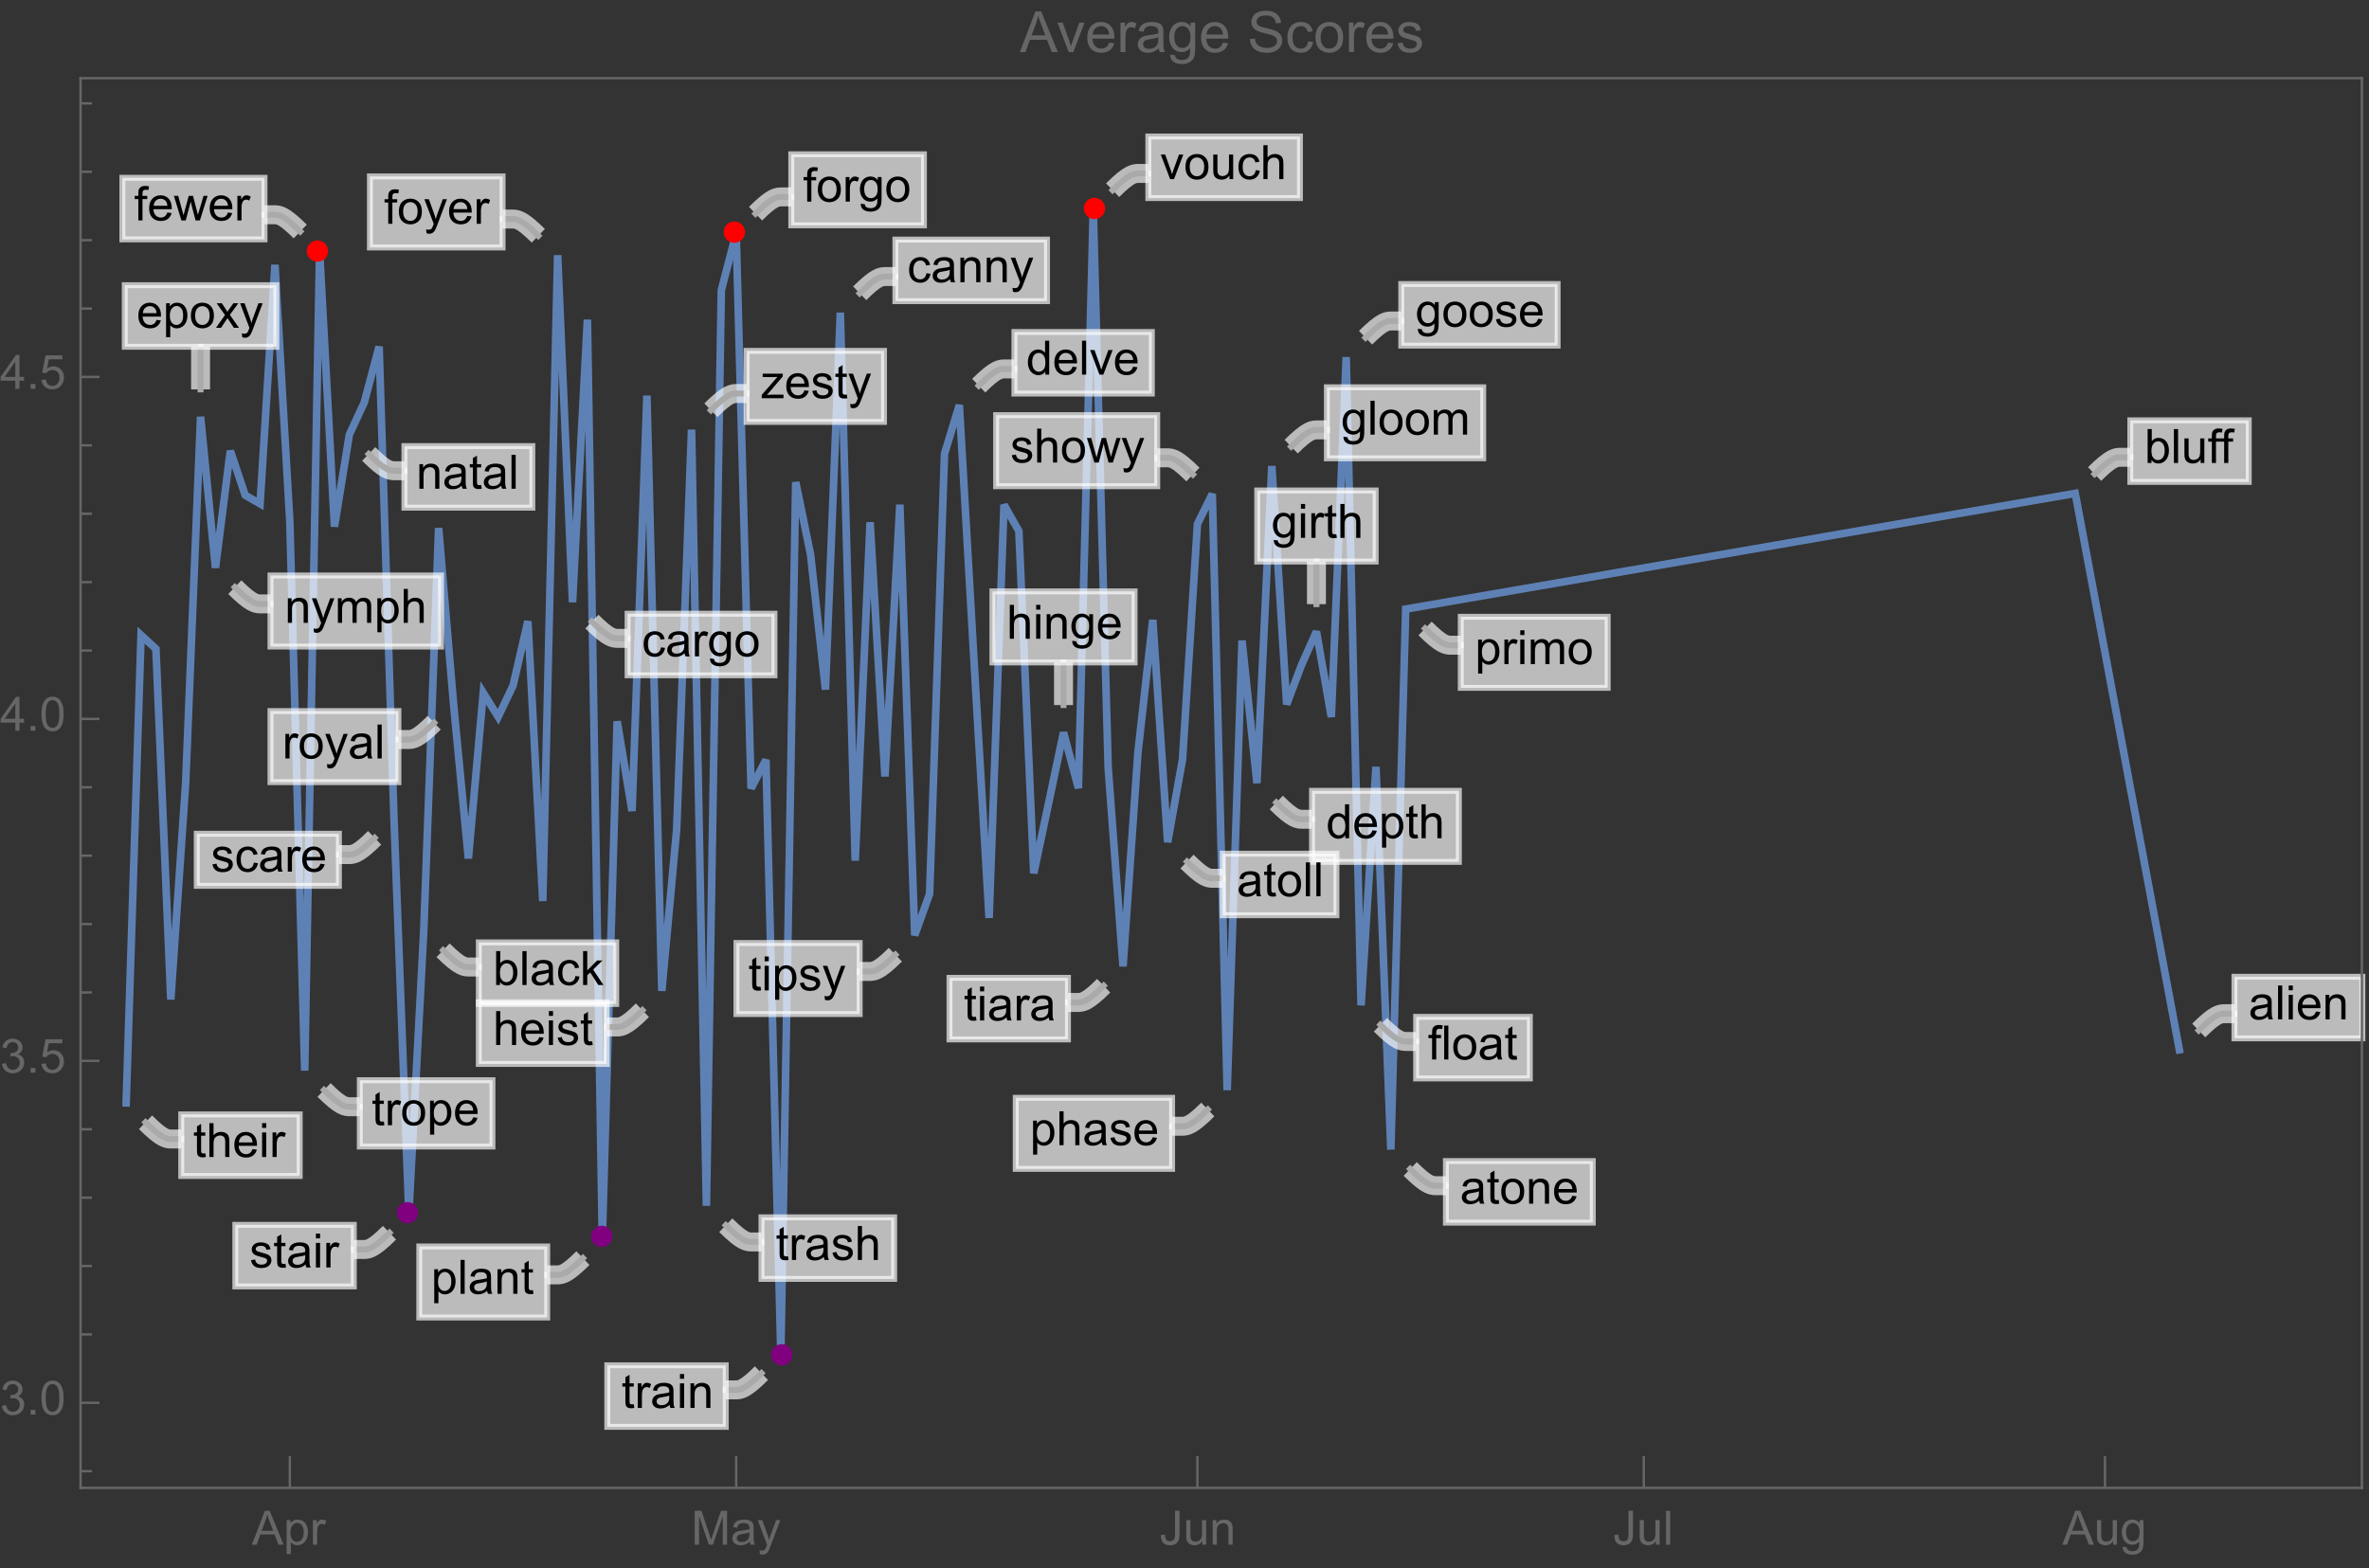 <?xml version="1.0" encoding="UTF-8"?>
<svg xmlns="http://www.w3.org/2000/svg" xmlns:xlink="http://www.w3.org/1999/xlink" width="500pt" height="331pt" viewBox="0 0 500 331" version="1.1">
<rect x="0" y="0" width="500" height="331" fill="#333333" stroke="none"/>
<defs>
<g>
<symbol overflow="visible" id="glyph0-0">
<path style="stroke:none;" d="M 1.25 0 L 1.25 -6.25 L 6.25 -6.25 L 6.25 0 Z M 1.406 -0.156 L 6.094 -0.156 L 6.094 -6.094 L 1.406 -6.094 Z M 1.406 -0.156 "/>
</symbol>
<symbol overflow="visible" id="glyph0-1">
<path style="stroke:none;" d="M 4.043 -0.641 C 3.719 -0.363 3.402 -0.168 3.102 -0.055 C 2.801 0.059 2.48 0.117 2.133 0.117 C 1.562 0.117 1.125 -0.023 0.82 -0.301 C 0.516 -0.578 0.359 -0.934 0.359 -1.367 C 0.359 -1.621 0.418 -1.852 0.535 -2.062 C 0.648 -2.273 0.801 -2.441 0.988 -2.57 C 1.176 -2.695 1.387 -2.793 1.621 -2.855 C 1.793 -2.902 2.055 -2.945 2.402 -2.988 C 3.113 -3.074 3.633 -3.172 3.969 -3.289 C 3.973 -3.41 3.977 -3.488 3.977 -3.52 C 3.977 -3.879 3.891 -4.133 3.727 -4.277 C 3.5 -4.477 3.168 -4.574 2.727 -4.574 C 2.312 -4.574 2.008 -4.504 1.809 -4.359 C 1.613 -4.215 1.465 -3.957 1.371 -3.59 L 0.512 -3.707 C 0.59 -4.074 0.719 -4.371 0.898 -4.598 C 1.078 -4.824 1.336 -4.996 1.676 -5.121 C 2.016 -5.242 2.406 -5.305 2.852 -5.305 C 3.293 -5.305 3.652 -5.25 3.93 -5.148 C 4.207 -5.043 4.41 -4.91 4.539 -4.754 C 4.672 -4.594 4.762 -4.395 4.812 -4.156 C 4.844 -4.008 4.859 -3.734 4.859 -3.344 L 4.859 -2.172 C 4.859 -1.355 4.879 -0.84 4.914 -0.621 C 4.953 -0.406 5.027 -0.199 5.137 0 L 4.219 0 C 4.129 -0.184 4.07 -0.395 4.043 -0.641 Z M 3.969 -2.602 C 3.648 -2.473 3.172 -2.363 2.535 -2.27 C 2.172 -2.219 1.918 -2.16 1.766 -2.094 C 1.617 -2.031 1.504 -1.934 1.422 -1.809 C 1.34 -1.684 1.297 -1.543 1.297 -1.391 C 1.297 -1.156 1.387 -0.961 1.566 -0.805 C 1.742 -0.648 2 -0.57 2.344 -0.57 C 2.684 -0.57 2.984 -0.645 3.246 -0.793 C 3.512 -0.941 3.703 -1.145 3.828 -1.402 C 3.922 -1.602 3.969 -1.895 3.969 -2.281 Z M 3.969 -2.602 "/>
</symbol>
<symbol overflow="visible" id="glyph0-2">
<path style="stroke:none;" d="M 0.641 0 L 0.641 -7.156 L 1.52 -7.156 L 1.52 0 Z M 0.641 0 "/>
</symbol>
<symbol overflow="visible" id="glyph0-3">
<path style="stroke:none;" d="M 0.664 -6.148 L 0.664 -7.156 L 1.543 -7.156 L 1.543 -6.148 Z M 0.664 0 L 0.664 -5.188 L 1.543 -5.188 L 1.543 0 Z M 0.664 0 "/>
</symbol>
<symbol overflow="visible" id="glyph0-4">
<path style="stroke:none;" d="M 4.211 -1.672 L 5.117 -1.559 C 4.973 -1.027 4.707 -0.617 4.32 -0.32 C 3.934 -0.027 3.438 0.117 2.836 0.117 C 2.078 0.117 1.477 -0.117 1.031 -0.582 C 0.586 -1.051 0.367 -1.707 0.367 -2.547 C 0.367 -3.422 0.59 -4.098 1.039 -4.578 C 1.488 -5.062 2.07 -5.305 2.789 -5.305 C 3.48 -5.305 4.047 -5.066 4.488 -4.594 C 4.926 -4.121 5.148 -3.457 5.148 -2.602 C 5.148 -2.551 5.145 -2.473 5.141 -2.367 L 1.273 -2.367 C 1.305 -1.797 1.469 -1.363 1.758 -1.059 C 2.047 -0.758 2.41 -0.605 2.844 -0.605 C 3.164 -0.605 3.438 -0.691 3.668 -0.859 C 3.895 -1.027 4.074 -1.297 4.211 -1.672 Z M 1.324 -3.09 L 4.219 -3.09 C 4.18 -3.527 4.07 -3.855 3.887 -4.07 C 3.605 -4.41 3.242 -4.578 2.797 -4.578 C 2.395 -4.578 2.055 -4.445 1.781 -4.176 C 1.504 -3.906 1.352 -3.543 1.324 -3.09 Z M 1.324 -3.09 "/>
</symbol>
<symbol overflow="visible" id="glyph0-5">
<path style="stroke:none;" d="M 0.66 0 L 0.66 -5.188 L 1.449 -5.188 L 1.449 -4.449 C 1.832 -5.02 2.383 -5.305 3.102 -5.305 C 3.414 -5.305 3.699 -5.246 3.961 -5.133 C 4.223 -5.023 4.422 -4.875 4.551 -4.691 C 4.68 -4.508 4.773 -4.293 4.824 -4.043 C 4.855 -3.879 4.875 -3.594 4.875 -3.188 L 4.875 0 L 3.992 0 L 3.992 -3.156 C 3.992 -3.512 3.961 -3.781 3.891 -3.957 C 3.824 -4.133 3.703 -4.277 3.527 -4.383 C 3.352 -4.488 3.148 -4.539 2.914 -4.539 C 2.539 -4.539 2.219 -4.422 1.945 -4.184 C 1.672 -3.945 1.539 -3.496 1.539 -2.832 L 1.539 0 Z M 0.66 0 "/>
</symbol>
<symbol overflow="visible" id="glyph0-6">
<path style="stroke:none;" d="M 1.469 0 L 0.656 0 L 0.656 -7.156 L 1.531 -7.156 L 1.531 -4.605 C 1.902 -5.07 2.379 -5.305 2.953 -5.305 C 3.273 -5.305 3.574 -5.238 3.859 -5.109 C 4.145 -4.98 4.379 -4.801 4.562 -4.566 C 4.746 -4.336 4.891 -4.055 4.996 -3.727 C 5.102 -3.398 5.152 -3.047 5.152 -2.672 C 5.152 -1.781 4.93 -1.094 4.492 -0.609 C 4.055 -0.125 3.523 0.117 2.91 0.117 C 2.297 0.117 1.816 -0.137 1.469 -0.648 Z M 1.461 -2.633 C 1.461 -2.012 1.543 -1.562 1.715 -1.285 C 1.992 -0.832 2.363 -0.605 2.836 -0.605 C 3.219 -0.605 3.555 -0.773 3.832 -1.105 C 4.113 -1.438 4.254 -1.938 4.254 -2.598 C 4.254 -3.273 4.117 -3.773 3.852 -4.098 C 3.582 -4.418 3.258 -4.578 2.875 -4.578 C 2.492 -4.578 2.16 -4.414 1.879 -4.078 C 1.602 -3.746 1.461 -3.262 1.461 -2.633 Z M 1.461 -2.633 "/>
</symbol>
<symbol overflow="visible" id="glyph0-7">
<path style="stroke:none;" d="M 4.059 0 L 4.059 -0.762 C 3.656 -0.176 3.105 0.117 2.414 0.117 C 2.105 0.117 1.82 0.059 1.555 -0.059 C 1.289 -0.176 1.094 -0.324 0.965 -0.5 C 0.836 -0.68 0.746 -0.895 0.695 -1.152 C 0.656 -1.324 0.641 -1.598 0.641 -1.973 L 0.641 -5.188 L 1.52 -5.188 L 1.52 -2.309 C 1.52 -1.852 1.535 -1.543 1.57 -1.383 C 1.625 -1.152 1.746 -0.969 1.922 -0.836 C 2.102 -0.703 2.324 -0.641 2.586 -0.641 C 2.852 -0.641 3.098 -0.707 3.328 -0.844 C 3.562 -0.977 3.727 -1.16 3.82 -1.395 C 3.918 -1.625 3.965 -1.965 3.965 -2.406 L 3.965 -5.188 L 4.844 -5.188 L 4.844 0 Z M 4.059 0 "/>
</symbol>
<symbol overflow="visible" id="glyph0-8">
<path style="stroke:none;" d="M 0.867 0 L 0.867 -4.5 L 0.094 -4.5 L 0.094 -5.188 L 0.867 -5.188 L 0.867 -5.738 C 0.867 -6.086 0.898 -6.344 0.961 -6.516 C 1.047 -6.742 1.195 -6.926 1.41 -7.066 C 1.621 -7.211 1.922 -7.281 2.305 -7.281 C 2.551 -7.281 2.824 -7.25 3.125 -7.191 L 2.992 -6.426 C 2.812 -6.457 2.637 -6.477 2.477 -6.477 C 2.211 -6.477 2.02 -6.418 1.91 -6.305 C 1.797 -6.191 1.742 -5.977 1.742 -5.664 L 1.742 -5.188 L 2.754 -5.188 L 2.754 -4.5 L 1.742 -4.5 L 1.742 0 Z M 0.867 0 "/>
</symbol>
<symbol overflow="visible" id="glyph0-9">
<path style="stroke:none;" d="M 0.66 1.988 L 0.66 -5.188 L 1.461 -5.188 L 1.461 -4.512 C 1.648 -4.773 1.863 -4.973 2.102 -5.105 C 2.336 -5.238 2.625 -5.305 2.965 -5.305 C 3.406 -5.305 3.797 -5.188 4.137 -4.961 C 4.477 -4.734 4.73 -4.41 4.902 -3.996 C 5.074 -3.582 5.16 -3.125 5.16 -2.633 C 5.16 -2.102 5.066 -1.625 4.875 -1.199 C 4.684 -0.773 4.41 -0.449 4.047 -0.223 C 3.684 0.004 3.301 0.117 2.898 0.117 C 2.605 0.117 2.344 0.055 2.113 -0.07 C 1.879 -0.191 1.688 -0.348 1.539 -0.539 L 1.539 1.988 Z M 1.453 -2.562 C 1.453 -1.895 1.59 -1.402 1.859 -1.086 C 2.129 -0.766 2.457 -0.605 2.844 -0.605 C 3.234 -0.605 3.566 -0.77 3.844 -1.102 C 4.125 -1.43 4.262 -1.945 4.262 -2.637 C 4.262 -3.297 4.125 -3.793 3.855 -4.121 C 3.582 -4.449 3.258 -4.613 2.883 -4.613 C 2.508 -4.613 2.176 -4.438 1.887 -4.09 C 1.598 -3.738 1.453 -3.23 1.453 -2.562 Z M 1.453 -2.562 "/>
</symbol>
<symbol overflow="visible" id="glyph0-10">
<path style="stroke:none;" d="M 0.648 0 L 0.648 -5.188 L 1.441 -5.188 L 1.441 -4.398 C 1.641 -4.766 1.828 -5.008 2 -5.125 C 2.172 -5.242 2.359 -5.305 2.562 -5.305 C 2.859 -5.305 3.16 -5.207 3.469 -5.02 L 3.164 -4.203 C 2.949 -4.332 2.734 -4.395 2.52 -4.395 C 2.328 -4.395 2.156 -4.336 2 -4.223 C 1.848 -4.105 1.738 -3.945 1.676 -3.742 C 1.578 -3.43 1.527 -3.086 1.527 -2.715 L 1.527 0 Z M 0.648 0 "/>
</symbol>
<symbol overflow="visible" id="glyph0-11">
<path style="stroke:none;" d="M 0.66 0 L 0.66 -5.188 L 1.445 -5.188 L 1.445 -4.457 C 1.609 -4.711 1.824 -4.918 2.094 -5.07 C 2.363 -5.227 2.672 -5.305 3.016 -5.305 C 3.402 -5.305 3.715 -5.223 3.961 -5.062 C 4.207 -4.902 4.383 -4.68 4.484 -4.395 C 4.895 -5 5.426 -5.305 6.086 -5.305 C 6.598 -5.305 6.992 -5.16 7.27 -4.875 C 7.547 -4.59 7.688 -4.152 7.688 -3.559 L 7.688 0 L 6.812 0 L 6.812 -3.266 C 6.812 -3.617 6.781 -3.871 6.727 -4.027 C 6.668 -4.18 6.566 -4.305 6.414 -4.398 C 6.266 -4.492 6.09 -4.539 5.891 -4.539 C 5.523 -4.539 5.223 -4.418 4.98 -4.176 C 4.738 -3.934 4.617 -3.547 4.617 -3.012 L 4.617 0 L 3.742 0 L 3.742 -3.367 C 3.742 -3.758 3.668 -4.055 3.523 -4.25 C 3.383 -4.445 3.148 -4.539 2.82 -4.539 C 2.574 -4.539 2.348 -4.477 2.137 -4.344 C 1.926 -4.215 1.773 -4.023 1.68 -3.773 C 1.586 -3.523 1.539 -3.164 1.539 -2.691 L 1.539 0 Z M 0.66 0 "/>
</symbol>
<symbol overflow="visible" id="glyph0-12">
<path style="stroke:none;" d="M 0.332 -2.594 C 0.332 -3.555 0.598 -4.266 1.133 -4.727 C 1.578 -5.109 2.121 -5.305 2.766 -5.305 C 3.477 -5.305 4.059 -5.07 4.512 -4.602 C 4.965 -4.133 5.191 -3.488 5.191 -2.664 C 5.191 -2 5.09 -1.473 4.891 -1.09 C 4.691 -0.707 4.398 -0.41 4.016 -0.199 C 3.633 0.012 3.215 0.117 2.766 0.117 C 2.039 0.117 1.449 -0.117 1.004 -0.582 C 0.555 -1.047 0.332 -1.719 0.332 -2.594 Z M 1.234 -2.594 C 1.234 -1.93 1.379 -1.43 1.672 -1.102 C 1.961 -0.77 2.324 -0.605 2.766 -0.605 C 3.199 -0.605 3.562 -0.773 3.852 -1.102 C 4.141 -1.434 4.289 -1.941 4.289 -2.621 C 4.289 -3.262 4.141 -3.75 3.852 -4.078 C 3.559 -4.41 3.195 -4.574 2.766 -4.574 C 2.324 -4.574 1.961 -4.41 1.672 -4.082 C 1.383 -3.754 1.234 -3.258 1.234 -2.594 Z M 1.234 -2.594 "/>
</symbol>
<symbol overflow="visible" id="glyph0-13">
<path style="stroke:none;" d="M 2.578 -0.785 L 2.703 -0.008 C 2.457 0.043 2.234 0.07 2.039 0.07 C 1.723 0.07 1.477 0.02 1.297 -0.082 C 1.121 -0.184 1 -0.316 0.93 -0.48 C 0.855 -0.645 0.82 -0.992 0.82 -1.52 L 0.82 -4.5 L 0.176 -4.5 L 0.176 -5.188 L 0.82 -5.188 L 0.82 -6.469 L 1.695 -6.996 L 1.695 -5.188 L 2.578 -5.188 L 2.578 -4.5 L 1.695 -4.5 L 1.695 -1.469 C 1.695 -1.219 1.711 -1.059 1.742 -0.984 C 1.773 -0.914 1.82 -0.859 1.891 -0.816 C 1.961 -0.773 2.062 -0.75 2.191 -0.75 C 2.289 -0.75 2.418 -0.762 2.578 -0.785 Z M 2.578 -0.785 "/>
</symbol>
<symbol overflow="visible" id="glyph0-14">
<path style="stroke:none;" d="M 0.5 0.43 L 1.352 0.555 C 1.387 0.82 1.488 1.012 1.648 1.133 C 1.867 1.297 2.168 1.375 2.543 1.375 C 2.949 1.375 3.266 1.297 3.484 1.133 C 3.707 0.969 3.859 0.742 3.938 0.449 C 3.98 0.27 4.004 -0.105 4 -0.68 C 3.617 -0.227 3.137 0 2.562 0 C 1.852 0 1.297 -0.258 0.906 -0.773 C 0.516 -1.285 0.32 -1.902 0.32 -2.621 C 0.32 -3.117 0.41 -3.574 0.59 -3.992 C 0.77 -4.41 1.031 -4.734 1.371 -4.961 C 1.711 -5.188 2.109 -5.305 2.57 -5.305 C 3.18 -5.305 3.684 -5.055 4.082 -4.562 L 4.082 -5.188 L 4.891 -5.188 L 4.891 -0.703 C 4.891 0.105 4.809 0.676 4.645 1.012 C 4.48 1.352 4.223 1.617 3.863 1.812 C 3.508 2.008 3.07 2.105 2.547 2.105 C 1.93 2.105 1.43 1.965 1.051 1.688 C 0.668 1.41 0.484 0.988 0.5 0.43 Z M 1.227 -2.688 C 1.227 -2.008 1.359 -1.508 1.633 -1.195 C 1.902 -0.883 2.238 -0.727 2.648 -0.727 C 3.051 -0.727 3.391 -0.883 3.664 -1.195 C 3.938 -1.504 4.07 -1.992 4.07 -2.656 C 4.07 -3.289 3.93 -3.77 3.648 -4.094 C 3.367 -4.414 3.027 -4.574 2.633 -4.574 C 2.242 -4.574 1.91 -4.418 1.637 -4.098 C 1.363 -3.781 1.227 -3.312 1.227 -2.688 Z M 1.227 -2.688 "/>
</symbol>
<symbol overflow="visible" id="glyph0-15">
<path style="stroke:none;" d="M 0.309 -1.547 L 1.176 -1.684 C 1.227 -1.336 1.363 -1.07 1.586 -0.883 C 1.809 -0.699 2.117 -0.605 2.52 -0.605 C 2.922 -0.605 3.223 -0.688 3.418 -0.852 C 3.613 -1.016 3.711 -1.211 3.711 -1.43 C 3.711 -1.629 3.625 -1.785 3.453 -1.898 C 3.332 -1.977 3.031 -2.078 2.555 -2.195 C 1.91 -2.359 1.461 -2.5 1.215 -2.621 C 0.965 -2.738 0.777 -2.902 0.648 -3.113 C 0.52 -3.324 0.453 -3.555 0.453 -3.809 C 0.453 -4.039 0.508 -4.254 0.613 -4.449 C 0.719 -4.648 0.863 -4.812 1.047 -4.941 C 1.184 -5.043 1.367 -5.129 1.605 -5.199 C 1.84 -5.27 2.094 -5.305 2.363 -5.305 C 2.77 -5.305 3.129 -5.242 3.434 -5.125 C 3.742 -5.008 3.969 -4.852 4.117 -4.652 C 4.262 -4.453 4.363 -4.184 4.418 -3.848 L 3.559 -3.73 C 3.52 -3.996 3.406 -4.207 3.219 -4.355 C 3.031 -4.504 2.77 -4.578 2.426 -4.578 C 2.023 -4.578 1.734 -4.512 1.562 -4.379 C 1.391 -4.246 1.305 -4.09 1.305 -3.91 C 1.305 -3.797 1.34 -3.695 1.41 -3.602 C 1.484 -3.508 1.594 -3.43 1.75 -3.367 C 1.836 -3.336 2.094 -3.262 2.523 -3.145 C 3.145 -2.977 3.578 -2.844 3.824 -2.738 C 4.07 -2.633 4.266 -2.477 4.406 -2.273 C 4.547 -2.074 4.613 -1.824 4.613 -1.523 C 4.613 -1.23 4.527 -0.953 4.359 -0.695 C 4.188 -0.438 3.941 -0.238 3.617 -0.094 C 3.297 0.047 2.93 0.117 2.523 0.117 C 1.852 0.117 1.336 -0.023 0.984 -0.305 C 0.633 -0.582 0.406 -0.996 0.309 -1.547 Z M 0.309 -1.547 "/>
</symbol>
<symbol overflow="visible" id="glyph0-16">
<path style="stroke:none;" d="M 0.66 0 L 0.66 -7.156 L 1.539 -7.156 L 1.539 -4.59 C 1.949 -5.066 2.465 -5.305 3.09 -5.305 C 3.477 -5.305 3.809 -5.227 4.094 -5.074 C 4.375 -4.922 4.578 -4.715 4.699 -4.449 C 4.82 -4.18 4.883 -3.793 4.883 -3.285 L 4.883 0 L 4.004 0 L 4.004 -3.285 C 4.004 -3.727 3.91 -4.047 3.719 -4.246 C 3.527 -4.445 3.258 -4.547 2.91 -4.547 C 2.648 -4.547 2.406 -4.477 2.176 -4.344 C 1.945 -4.207 1.781 -4.023 1.684 -3.793 C 1.586 -3.562 1.539 -3.242 1.539 -2.836 L 1.539 0 Z M 0.66 0 "/>
</symbol>
<symbol overflow="visible" id="glyph0-17">
<path style="stroke:none;" d="M 4.023 0 L 4.023 -0.656 C 3.695 -0.141 3.211 0.117 2.574 0.117 C 2.16 0.117 1.781 0.004 1.434 -0.227 C 1.086 -0.453 0.816 -0.77 0.629 -1.18 C 0.438 -1.586 0.344 -2.059 0.344 -2.586 C 0.344 -3.105 0.43 -3.574 0.602 -3.996 C 0.773 -4.418 1.031 -4.742 1.375 -4.965 C 1.723 -5.191 2.109 -5.305 2.535 -5.305 C 2.848 -5.305 3.125 -5.238 3.367 -5.105 C 3.613 -4.973 3.812 -4.801 3.965 -4.59 L 3.965 -7.156 L 4.84 -7.156 L 4.84 0 Z M 1.246 -2.586 C 1.246 -1.922 1.387 -1.426 1.664 -1.098 C 1.945 -0.77 2.273 -0.605 2.656 -0.605 C 3.039 -0.605 3.367 -0.762 3.637 -1.078 C 3.906 -1.391 4.039 -1.871 4.039 -2.516 C 4.039 -3.227 3.902 -3.746 3.629 -4.078 C 3.355 -4.41 3.016 -4.574 2.617 -4.574 C 2.227 -4.574 1.898 -4.414 1.637 -4.098 C 1.375 -3.777 1.246 -3.273 1.246 -2.586 Z M 1.246 -2.586 "/>
</symbol>
<symbol overflow="visible" id="glyph0-18">
<path style="stroke:none;" d="M 1.617 0 L 0.031 -5.188 L 0.938 -5.188 L 1.762 -2.191 L 2.07 -1.078 C 2.082 -1.133 2.172 -1.492 2.34 -2.148 L 3.164 -5.188 L 4.066 -5.188 L 4.844 -2.18 L 5.102 -1.188 L 6.289 -5.188 L 7.145 -5.188 L 5.523 0 L 4.609 0 L 3.785 -3.105 L 3.586 -3.988 L 2.535 0 Z M 1.617 0 "/>
</symbol>
<symbol overflow="visible" id="glyph0-19">
<path style="stroke:none;" d="M 0.621 1.996 L 0.523 1.172 C 0.715 1.223 0.883 1.25 1.023 1.25 C 1.219 1.25 1.375 1.219 1.492 1.152 C 1.609 1.086 1.707 0.996 1.781 0.879 C 1.836 0.789 1.926 0.574 2.051 0.227 C 2.066 0.176 2.094 0.105 2.129 0.008 L 0.16 -5.188 L 1.109 -5.188 L 2.188 -2.184 C 2.328 -1.801 2.453 -1.402 2.562 -0.98 C 2.664 -1.383 2.785 -1.777 2.926 -2.164 L 4.031 -5.188 L 4.914 -5.188 L 2.938 0.086 C 2.727 0.656 2.562 1.051 2.445 1.266 C 2.289 1.555 2.109 1.766 1.91 1.902 C 1.707 2.039 1.465 2.105 1.188 2.105 C 1.016 2.105 0.828 2.07 0.621 1.996 Z M 0.621 1.996 "/>
</symbol>
<symbol overflow="visible" id="glyph0-20">
<path style="stroke:none;" d="M 2.102 0 L 0.125 -5.188 L 1.055 -5.188 L 2.168 -2.078 C 2.289 -1.742 2.398 -1.398 2.5 -1.035 C 2.578 -1.309 2.688 -1.637 2.828 -2.023 L 3.98 -5.188 L 4.883 -5.188 L 2.922 0 Z M 2.102 0 "/>
</symbol>
<symbol overflow="visible" id="glyph0-21">
<path style="stroke:none;" d="M 4.043 -1.898 L 4.906 -1.789 C 4.812 -1.191 4.57 -0.727 4.184 -0.387 C 3.793 -0.051 3.316 0.117 2.75 0.117 C 2.039 0.117 1.469 -0.113 1.039 -0.578 C 0.605 -1.043 0.391 -1.707 0.391 -2.574 C 0.391 -3.133 0.484 -3.625 0.668 -4.043 C 0.855 -4.461 1.137 -4.777 1.516 -4.988 C 1.895 -5.199 2.309 -5.305 2.754 -5.305 C 3.316 -5.305 3.777 -5.16 4.137 -4.875 C 4.492 -4.59 4.723 -4.188 4.824 -3.664 L 3.969 -3.531 C 3.887 -3.879 3.746 -4.141 3.539 -4.316 C 3.332 -4.492 3.082 -4.578 2.789 -4.578 C 2.344 -4.578 1.984 -4.422 1.711 -4.105 C 1.434 -3.789 1.293 -3.285 1.293 -2.598 C 1.293 -1.902 1.426 -1.395 1.695 -1.078 C 1.961 -0.762 2.309 -0.605 2.738 -0.605 C 3.086 -0.605 3.371 -0.711 3.602 -0.922 C 3.836 -1.133 3.98 -1.461 4.043 -1.898 Z M 4.043 -1.898 "/>
</symbol>
<symbol overflow="visible" id="glyph0-22">
<path style="stroke:none;" d="M 0.195 0 L 0.195 -0.711 L 3.496 -4.5 C 3.121 -4.48 2.793 -4.473 2.504 -4.473 L 0.391 -4.473 L 0.391 -5.188 L 4.629 -5.188 L 4.629 -4.605 L 1.82 -1.312 L 1.281 -0.711 C 1.672 -0.742 2.043 -0.758 2.387 -0.758 L 4.785 -0.758 L 4.785 0 Z M 0.195 0 "/>
</symbol>
<symbol overflow="visible" id="glyph0-23">
<path style="stroke:none;" d="M 0.664 0 L 0.664 -7.156 L 1.543 -7.156 L 1.543 -3.078 L 3.625 -5.188 L 4.762 -5.188 L 2.777 -3.262 L 4.961 0 L 3.875 0 L 2.164 -2.652 L 1.543 -2.055 L 1.543 0 Z M 0.664 0 "/>
</symbol>
<symbol overflow="visible" id="glyph0-24">
<path style="stroke:none;" d="M 0.074 0 L 1.969 -2.695 L 0.215 -5.188 L 1.312 -5.188 L 2.109 -3.969 C 2.258 -3.738 2.379 -3.547 2.469 -3.391 C 2.613 -3.605 2.746 -3.793 2.867 -3.961 L 3.742 -5.188 L 4.789 -5.188 L 3 -2.742 L 4.926 0 L 3.848 0 L 2.781 -1.609 L 2.5 -2.047 L 1.137 0 Z M 0.074 0 "/>
</symbol>
<symbol overflow="visible" id="glyph0-25">
<path style="stroke:none;" d="M -0.016 0 L 2.734 -7.156 L 3.754 -7.156 L 6.684 0 L 5.605 0 L 4.77 -2.168 L 1.777 -2.168 L 0.992 0 Z M 2.051 -2.938 L 4.477 -2.938 L 3.73 -4.922 C 3.504 -5.523 3.332 -6.02 3.223 -6.406 C 3.133 -5.945 3.004 -5.492 2.836 -5.039 Z M 2.051 -2.938 "/>
</symbol>
<symbol overflow="visible" id="glyph0-26">
<path style="stroke:none;" d="M 0.742 0 L 0.742 -7.156 L 2.168 -7.156 L 3.863 -2.09 C 4.02 -1.617 4.133 -1.266 4.203 -1.031 C 4.285 -1.289 4.414 -1.672 4.586 -2.18 L 6.297 -7.156 L 7.574 -7.156 L 7.574 0 L 6.66 0 L 6.66 -5.992 L 4.578 0 L 3.727 0 L 1.656 -6.094 L 1.656 0 Z M 0.742 0 "/>
</symbol>
<symbol overflow="visible" id="glyph0-27">
<path style="stroke:none;" d="M 0.289 -2.031 L 1.141 -2.148 C 1.164 -1.602 1.27 -1.227 1.449 -1.023 C 1.633 -0.824 1.883 -0.723 2.207 -0.723 C 2.445 -0.723 2.648 -0.777 2.82 -0.887 C 2.992 -0.996 3.113 -1.145 3.18 -1.332 C 3.242 -1.52 3.277 -1.816 3.277 -2.227 L 3.277 -7.156 L 4.223 -7.156 L 4.223 -2.281 C 4.223 -1.68 4.152 -1.219 4.008 -0.891 C 3.863 -0.562 3.633 -0.309 3.316 -0.137 C 3.004 0.035 2.637 0.121 2.211 0.121 C 1.582 0.121 1.102 -0.059 0.77 -0.422 C 0.438 -0.781 0.273 -1.32 0.289 -2.031 Z M 0.289 -2.031 "/>
</symbol>
<symbol overflow="visible" id="glyph0-28">
<path style="stroke:none;" d="M 0.422 -1.891 L 1.297 -2.008 C 1.398 -1.508 1.57 -1.148 1.812 -0.93 C 2.055 -0.711 2.352 -0.602 2.699 -0.602 C 3.113 -0.602 3.461 -0.742 3.746 -1.031 C 4.031 -1.316 4.176 -1.672 4.176 -2.094 C 4.176 -2.5 4.043 -2.832 3.781 -3.094 C 3.516 -3.355 3.18 -3.484 2.773 -3.484 C 2.609 -3.484 2.402 -3.453 2.152 -3.391 L 2.25 -4.16 C 2.309 -4.152 2.355 -4.148 2.391 -4.148 C 2.766 -4.148 3.105 -4.25 3.402 -4.445 C 3.703 -4.641 3.852 -4.941 3.852 -5.348 C 3.852 -5.668 3.742 -5.938 3.523 -6.148 C 3.305 -6.359 3.027 -6.465 2.68 -6.465 C 2.34 -6.465 2.055 -6.359 1.828 -6.141 C 1.598 -5.926 1.453 -5.605 1.387 -5.176 L 0.508 -5.332 C 0.617 -5.922 0.859 -6.379 1.242 -6.703 C 1.621 -7.027 2.094 -7.188 2.66 -7.188 C 3.051 -7.188 3.41 -7.105 3.742 -6.938 C 4.07 -6.77 4.32 -6.539 4.496 -6.25 C 4.668 -5.961 4.758 -5.652 4.758 -5.328 C 4.758 -5.02 4.672 -4.734 4.508 -4.484 C 4.34 -4.23 4.094 -4.027 3.77 -3.875 C 4.191 -3.777 4.523 -3.578 4.758 -3.27 C 4.992 -2.961 5.109 -2.578 5.109 -2.113 C 5.109 -1.488 4.879 -0.961 4.422 -0.523 C 3.969 -0.09 3.391 0.125 2.695 0.125 C 2.066 0.125 1.547 -0.059 1.129 -0.434 C 0.715 -0.809 0.477 -1.293 0.422 -1.891 Z M 0.422 -1.891 "/>
</symbol>
<symbol overflow="visible" id="glyph0-29">
<path style="stroke:none;" d="M 0.906 0 L 0.906 -1 L 1.91 -1 L 1.91 0 Z M 0.906 0 "/>
</symbol>
<symbol overflow="visible" id="glyph0-30">
<path style="stroke:none;" d="M 0.414 -3.531 C 0.414 -4.375 0.504 -5.059 0.676 -5.574 C 0.852 -6.09 1.109 -6.488 1.453 -6.766 C 1.797 -7.047 2.227 -7.188 2.75 -7.188 C 3.133 -7.188 3.469 -7.109 3.758 -6.957 C 4.047 -6.801 4.289 -6.578 4.477 -6.285 C 4.664 -5.996 4.812 -5.641 4.922 -5.223 C 5.031 -4.805 5.082 -4.238 5.082 -3.531 C 5.082 -2.691 4.996 -2.012 4.824 -1.496 C 4.652 -0.98 4.395 -0.582 4.051 -0.301 C 3.707 -0.02 3.273 0.121 2.75 0.121 C 2.059 0.121 1.516 -0.125 1.125 -0.621 C 0.652 -1.215 0.414 -2.188 0.414 -3.531 Z M 1.32 -3.531 C 1.32 -2.355 1.457 -1.574 1.73 -1.184 C 2.008 -0.797 2.344 -0.602 2.75 -0.602 C 3.152 -0.602 3.492 -0.797 3.766 -1.188 C 4.043 -1.578 4.18 -2.359 4.18 -3.531 C 4.18 -4.711 4.043 -5.492 3.766 -5.879 C 3.492 -6.266 3.148 -6.461 2.738 -6.461 C 2.336 -6.461 2.012 -6.289 1.773 -5.945 C 1.469 -5.512 1.32 -4.707 1.32 -3.531 Z M 1.32 -3.531 "/>
</symbol>
<symbol overflow="visible" id="glyph0-31">
<path style="stroke:none;" d="M 0.414 -1.875 L 1.336 -1.953 C 1.406 -1.504 1.566 -1.168 1.812 -0.941 C 2.062 -0.715 2.363 -0.602 2.715 -0.602 C 3.137 -0.602 3.496 -0.762 3.789 -1.078 C 4.082 -1.398 4.227 -1.82 4.227 -2.348 C 4.227 -2.852 4.086 -3.246 3.805 -3.535 C 3.523 -3.824 3.156 -3.969 2.699 -3.969 C 2.418 -3.969 2.16 -3.906 1.934 -3.777 C 1.707 -3.648 1.527 -3.48 1.398 -3.277 L 0.57 -3.383 L 1.266 -7.062 L 4.824 -7.062 L 4.824 -6.219 L 1.969 -6.219 L 1.582 -4.297 C 2.012 -4.598 2.461 -4.746 2.934 -4.746 C 3.559 -4.746 4.086 -4.531 4.516 -4.098 C 4.945 -3.664 5.16 -3.105 5.16 -2.426 C 5.16 -1.777 4.973 -1.219 4.594 -0.746 C 4.137 -0.168 3.508 0.121 2.715 0.121 C 2.062 0.121 1.531 -0.059 1.121 -0.426 C 0.711 -0.789 0.473 -1.273 0.414 -1.875 Z M 0.414 -1.875 "/>
</symbol>
<symbol overflow="visible" id="glyph0-32">
<path style="stroke:none;" d="M 3.234 0 L 3.234 -1.715 L 0.125 -1.715 L 0.125 -2.52 L 3.395 -7.156 L 4.109 -7.156 L 4.109 -2.52 L 5.078 -2.52 L 5.078 -1.715 L 4.109 -1.715 L 4.109 0 Z M 3.234 -2.52 L 3.234 -5.746 L 0.992 -2.52 Z M 3.234 -2.52 "/>
</symbol>
<symbol overflow="visible" id="glyph1-0">
<path style="stroke:none;" d="M 1.5 0 L 1.5 -7.5 L 7.5 -7.5 L 7.5 0 Z M 1.688 -0.188 L 7.312 -0.188 L 7.312 -7.312 L 1.688 -7.312 Z M 1.688 -0.188 "/>
</symbol>
<symbol overflow="visible" id="glyph1-1">
<path style="stroke:none;" d="M -0.016 0 L 3.281 -8.59 L 4.508 -8.59 L 8.023 0 L 6.727 0 L 5.727 -2.602 L 2.133 -2.602 L 1.188 0 Z M 2.461 -3.527 L 5.375 -3.527 L 4.477 -5.906 C 4.203 -6.629 4 -7.223 3.867 -7.688 C 3.758 -7.137 3.602 -6.59 3.406 -6.047 Z M 2.461 -3.527 "/>
</symbol>
<symbol overflow="visible" id="glyph1-2">
<path style="stroke:none;" d="M 2.52 0 L 0.152 -6.223 L 1.266 -6.223 L 2.602 -2.496 C 2.746 -2.094 2.879 -1.676 3 -1.242 C 3.094 -1.57 3.227 -1.965 3.391 -2.426 L 4.773 -6.223 L 5.859 -6.223 L 3.504 0 Z M 2.52 0 "/>
</symbol>
<symbol overflow="visible" id="glyph1-3">
<path style="stroke:none;" d="M 5.051 -2.004 L 6.141 -1.867 C 5.969 -1.23 5.648 -0.738 5.188 -0.387 C 4.723 -0.035 4.125 0.141 3.406 0.141 C 2.496 0.141 1.773 -0.141 1.238 -0.699 C 0.707 -1.262 0.438 -2.047 0.438 -3.059 C 0.438 -4.105 0.711 -4.918 1.25 -5.496 C 1.789 -6.074 2.484 -6.363 3.344 -6.363 C 4.176 -6.363 4.859 -6.078 5.383 -5.516 C 5.91 -4.949 6.176 -4.148 6.176 -3.125 C 6.176 -3.062 6.172 -2.969 6.172 -2.844 L 1.531 -2.844 C 1.57 -2.16 1.762 -1.633 2.109 -1.273 C 2.457 -0.91 2.891 -0.727 3.41 -0.727 C 3.797 -0.727 4.125 -0.828 4.398 -1.031 C 4.672 -1.234 4.891 -1.559 5.051 -2.004 Z M 1.586 -3.711 L 5.062 -3.711 C 5.016 -4.234 4.883 -4.625 4.664 -4.887 C 4.328 -5.293 3.891 -5.496 3.359 -5.496 C 2.875 -5.496 2.465 -5.336 2.137 -5.008 C 1.805 -4.684 1.625 -4.25 1.586 -3.711 Z M 1.586 -3.711 "/>
</symbol>
<symbol overflow="visible" id="glyph1-4">
<path style="stroke:none;" d="M 0.781 0 L 0.781 -6.223 L 1.727 -6.223 L 1.727 -5.281 C 1.969 -5.723 2.195 -6.012 2.398 -6.152 C 2.605 -6.293 2.828 -6.363 3.078 -6.363 C 3.434 -6.363 3.793 -6.25 4.16 -6.023 L 3.797 -5.047 C 3.539 -5.199 3.281 -5.273 3.023 -5.273 C 2.793 -5.273 2.586 -5.203 2.402 -5.066 C 2.219 -4.926 2.086 -4.734 2.008 -4.488 C 1.891 -4.113 1.836 -3.703 1.836 -3.258 L 1.836 0 Z M 0.781 0 "/>
</symbol>
<symbol overflow="visible" id="glyph1-5">
<path style="stroke:none;" d="M 4.852 -0.766 C 4.461 -0.434 4.086 -0.203 3.723 -0.062 C 3.363 0.074 2.977 0.141 2.562 0.141 C 1.879 0.141 1.352 -0.027 0.984 -0.359 C 0.617 -0.695 0.434 -1.121 0.434 -1.641 C 0.434 -1.945 0.504 -2.223 0.641 -2.477 C 0.781 -2.727 0.961 -2.93 1.188 -3.082 C 1.41 -3.234 1.664 -3.352 1.945 -3.43 C 2.152 -3.484 2.465 -3.535 2.883 -3.586 C 3.734 -3.688 4.359 -3.809 4.766 -3.949 C 4.77 -4.094 4.77 -4.188 4.77 -4.227 C 4.77 -4.656 4.672 -4.957 4.469 -5.133 C 4.199 -5.371 3.801 -5.492 3.27 -5.492 C 2.773 -5.492 2.406 -5.402 2.172 -5.23 C 1.934 -5.055 1.758 -4.75 1.648 -4.305 L 0.617 -4.445 C 0.711 -4.887 0.863 -5.246 1.078 -5.516 C 1.293 -5.789 1.602 -5.996 2.008 -6.145 C 2.414 -6.289 2.887 -6.363 3.422 -6.363 C 3.953 -6.363 4.383 -6.301 4.719 -6.176 C 5.051 -6.051 5.293 -5.895 5.449 -5.703 C 5.605 -5.516 5.715 -5.273 5.777 -4.984 C 5.812 -4.805 5.828 -4.484 5.828 -4.016 L 5.828 -2.609 C 5.828 -1.629 5.852 -1.008 5.898 -0.746 C 5.941 -0.488 6.031 -0.238 6.164 0 L 5.062 0 C 4.953 -0.219 4.883 -0.477 4.852 -0.766 Z M 4.766 -3.125 C 4.383 -2.969 3.805 -2.836 3.039 -2.727 C 2.605 -2.664 2.301 -2.594 2.121 -2.516 C 1.941 -2.438 1.805 -2.32 1.703 -2.172 C 1.605 -2.02 1.559 -1.852 1.559 -1.672 C 1.559 -1.391 1.664 -1.156 1.879 -0.969 C 2.09 -0.781 2.402 -0.688 2.812 -0.688 C 3.219 -0.688 3.578 -0.773 3.898 -0.953 C 4.215 -1.129 4.445 -1.375 4.594 -1.68 C 4.707 -1.918 4.766 -2.273 4.766 -2.734 Z M 4.766 -3.125 "/>
</symbol>
<symbol overflow="visible" id="glyph1-6">
<path style="stroke:none;" d="M 0.598 0.516 L 1.625 0.668 C 1.668 0.984 1.785 1.215 1.98 1.359 C 2.242 1.555 2.602 1.652 3.055 1.652 C 3.543 1.652 3.918 1.555 4.184 1.359 C 4.449 1.164 4.629 0.891 4.723 0.539 C 4.777 0.324 4.805 -0.125 4.797 -0.812 C 4.336 -0.27 3.766 0 3.078 0 C 2.223 0 1.559 -0.309 1.09 -0.926 C 0.621 -1.543 0.387 -2.281 0.387 -3.148 C 0.387 -3.742 0.492 -4.289 0.711 -4.789 C 0.926 -5.293 1.234 -5.68 1.645 -5.953 C 2.051 -6.227 2.531 -6.363 3.082 -6.363 C 3.816 -6.363 4.422 -6.066 4.898 -5.473 L 4.898 -6.223 L 5.871 -6.223 L 5.871 -0.844 C 5.871 0.125 5.773 0.812 5.574 1.215 C 5.379 1.621 5.066 1.938 4.637 2.172 C 4.211 2.406 3.684 2.523 3.059 2.523 C 2.316 2.523 1.719 2.359 1.258 2.023 C 0.801 1.691 0.582 1.188 0.598 0.516 Z M 1.469 -3.223 C 1.469 -2.406 1.633 -1.812 1.957 -1.438 C 2.281 -1.062 2.688 -0.875 3.176 -0.875 C 3.66 -0.875 4.066 -1.059 4.395 -1.434 C 4.723 -1.805 4.887 -2.391 4.887 -3.188 C 4.887 -3.949 4.719 -4.523 4.379 -4.91 C 4.043 -5.297 3.633 -5.492 3.156 -5.492 C 2.688 -5.492 2.289 -5.301 1.961 -4.918 C 1.633 -4.539 1.469 -3.973 1.469 -3.223 Z M 1.469 -3.223 "/>
</symbol>
<symbol overflow="visible" id="glyph1-7">
<path style="stroke:none;" d="M 0.539 -2.758 L 1.609 -2.852 C 1.66 -2.422 1.781 -2.07 1.965 -1.797 C 2.152 -1.52 2.438 -1.297 2.828 -1.129 C 3.219 -0.957 3.66 -0.875 4.148 -0.875 C 4.582 -0.875 4.965 -0.938 5.297 -1.066 C 5.629 -1.195 5.875 -1.371 6.039 -1.598 C 6.199 -1.82 6.281 -2.066 6.281 -2.332 C 6.281 -2.602 6.203 -2.836 6.047 -3.039 C 5.891 -3.238 5.633 -3.406 5.273 -3.547 C 5.043 -3.637 4.531 -3.773 3.742 -3.965 C 2.953 -4.152 2.402 -4.332 2.086 -4.5 C 1.676 -4.715 1.371 -4.98 1.168 -5.301 C 0.969 -5.617 0.867 -5.977 0.867 -6.367 C 0.867 -6.801 0.992 -7.207 1.234 -7.586 C 1.48 -7.961 1.844 -8.25 2.312 -8.445 C 2.785 -8.641 3.312 -8.734 3.891 -8.734 C 4.527 -8.734 5.09 -8.633 5.574 -8.43 C 6.062 -8.223 6.438 -7.922 6.695 -7.523 C 6.957 -7.125 7.102 -6.672 7.117 -6.172 L 6.031 -6.086 C 5.973 -6.629 5.773 -7.039 5.434 -7.32 C 5.098 -7.598 4.598 -7.734 3.938 -7.734 C 3.25 -7.734 2.75 -7.609 2.434 -7.355 C 2.121 -7.105 1.961 -6.801 1.961 -6.445 C 1.961 -6.137 2.074 -5.883 2.297 -5.684 C 2.516 -5.484 3.086 -5.281 4.012 -5.07 C 4.934 -4.863 5.57 -4.68 5.914 -4.523 C 6.414 -4.293 6.781 -4 7.02 -3.648 C 7.258 -3.293 7.375 -2.887 7.375 -2.426 C 7.375 -1.969 7.246 -1.539 6.984 -1.133 C 6.723 -0.73 6.348 -0.414 5.855 -0.191 C 5.367 0.035 4.812 0.148 4.203 0.148 C 3.426 0.148 2.773 0.031 2.246 -0.195 C 1.723 -0.422 1.309 -0.762 1.012 -1.215 C 0.711 -1.672 0.555 -2.188 0.539 -2.758 Z M 0.539 -2.758 "/>
</symbol>
<symbol overflow="visible" id="glyph1-8">
<path style="stroke:none;" d="M 4.852 -2.281 L 5.891 -2.145 C 5.777 -1.43 5.484 -0.871 5.02 -0.465 C 4.551 -0.062 3.977 0.141 3.297 0.141 C 2.445 0.141 1.762 -0.137 1.246 -0.695 C 0.727 -1.25 0.469 -2.047 0.469 -3.086 C 0.469 -3.758 0.578 -4.348 0.805 -4.852 C 1.027 -5.355 1.363 -5.734 1.82 -5.984 C 2.273 -6.238 2.77 -6.363 3.305 -6.363 C 3.98 -6.363 4.531 -6.191 4.961 -5.852 C 5.391 -5.508 5.668 -5.023 5.789 -4.395 L 4.766 -4.234 C 4.668 -4.652 4.492 -4.969 4.246 -5.18 C 3.996 -5.391 3.695 -5.496 3.344 -5.496 C 2.812 -5.496 2.383 -5.305 2.051 -4.926 C 1.719 -4.543 1.555 -3.941 1.555 -3.117 C 1.555 -2.281 1.711 -1.672 2.031 -1.297 C 2.352 -0.918 2.773 -0.727 3.289 -0.727 C 3.703 -0.727 4.047 -0.852 4.324 -1.109 C 4.602 -1.363 4.777 -1.75 4.852 -2.281 Z M 4.852 -2.281 "/>
</symbol>
<symbol overflow="visible" id="glyph1-9">
<path style="stroke:none;" d="M 0.398 -3.109 C 0.398 -4.262 0.719 -5.117 1.359 -5.672 C 1.895 -6.133 2.547 -6.363 3.316 -6.363 C 4.172 -6.363 4.871 -6.082 5.414 -5.523 C 5.957 -4.961 6.227 -4.188 6.227 -3.199 C 6.227 -2.398 6.109 -1.77 5.867 -1.309 C 5.629 -0.852 5.277 -0.492 4.82 -0.242 C 4.359 0.012 3.859 0.141 3.316 0.141 C 2.445 0.141 1.742 -0.141 1.203 -0.695 C 0.668 -1.254 0.398 -2.062 0.398 -3.109 Z M 1.484 -3.109 C 1.484 -2.312 1.656 -1.719 2.004 -1.32 C 2.352 -0.926 2.789 -0.727 3.316 -0.727 C 3.84 -0.727 4.273 -0.926 4.625 -1.324 C 4.973 -1.723 5.145 -2.328 5.145 -3.148 C 5.145 -3.918 4.969 -4.5 4.621 -4.895 C 4.27 -5.293 3.836 -5.492 3.316 -5.492 C 2.789 -5.492 2.352 -5.293 2.004 -4.898 C 1.656 -4.504 1.484 -3.906 1.484 -3.109 Z M 1.484 -3.109 "/>
</symbol>
<symbol overflow="visible" id="glyph1-10">
<path style="stroke:none;" d="M 0.367 -1.859 L 1.414 -2.023 C 1.473 -1.605 1.633 -1.281 1.902 -1.062 C 2.168 -0.84 2.543 -0.727 3.023 -0.727 C 3.508 -0.727 3.867 -0.824 4.102 -1.023 C 4.336 -1.219 4.453 -1.453 4.453 -1.719 C 4.453 -1.957 4.352 -2.141 4.141 -2.281 C 3.996 -2.375 3.641 -2.492 3.062 -2.637 C 2.289 -2.832 1.754 -3 1.457 -3.145 C 1.156 -3.285 0.93 -3.484 0.777 -3.734 C 0.621 -3.988 0.547 -4.266 0.547 -4.57 C 0.547 -4.848 0.609 -5.105 0.734 -5.34 C 0.863 -5.578 1.035 -5.773 1.254 -5.93 C 1.418 -6.051 1.641 -6.152 1.926 -6.238 C 2.207 -6.32 2.512 -6.363 2.836 -6.363 C 3.324 -6.363 3.754 -6.293 4.121 -6.152 C 4.492 -6.012 4.766 -5.82 4.938 -5.582 C 5.113 -5.34 5.234 -5.02 5.305 -4.617 L 4.273 -4.477 C 4.227 -4.797 4.09 -5.047 3.863 -5.227 C 3.641 -5.406 3.32 -5.496 2.914 -5.496 C 2.43 -5.496 2.082 -5.414 1.875 -5.258 C 1.668 -5.098 1.562 -4.906 1.562 -4.695 C 1.562 -4.559 1.609 -4.434 1.695 -4.324 C 1.781 -4.211 1.914 -4.117 2.098 -4.043 C 2.203 -4.004 2.516 -3.914 3.031 -3.773 C 3.777 -3.574 4.297 -3.41 4.59 -3.285 C 4.887 -3.156 5.117 -2.973 5.285 -2.73 C 5.453 -2.488 5.539 -2.188 5.539 -1.828 C 5.539 -1.477 5.434 -1.145 5.23 -0.836 C 5.023 -0.523 4.727 -0.285 4.344 -0.113 C 3.957 0.055 3.516 0.141 3.031 0.141 C 2.223 0.141 1.605 -0.027 1.18 -0.363 C 0.758 -0.699 0.484 -1.195 0.367 -1.859 Z M 0.367 -1.859 "/>
</symbol>
</g>
<clipPath id="clip1">
  <path d="M 81 39 L 103.922 39 L 103.922 50 L 81 50 Z M 81 39 "/>
</clipPath>
</defs>
<g id="surface90">
<path style="fill:none;stroke-width:1.6;stroke-linecap:square;stroke-linejoin:miter;stroke:rgb(36.841%,50.677%,70.979%);stroke-opacity:1;stroke-miterlimit:3.25;" d="M 26.629 232.82 L 29.77 134.082 L 32.91 136.965 L 36.051 210.992 L 39.191 165.176 L 42.332 87.98 L 45.473 119.859 L 48.613 95.164 L 51.75 104.527 L 54.891 106.352 L 58.031 55.895 L 61.172 110.113 L 64.312 226.008 L 67.453 52.957 L 70.594 111.168 L 73.734 91.746 L 76.875 84.961 L 80.016 73.16 L 83.152 172.777 L 86.293 256.141 L 89.434 196.512 L 92.574 111.465 L 95.715 148.484 L 98.855 181.215 L 101.996 146.25 L 105.137 151.32 L 108.277 144.754 L 111.414 131.137 L 114.555 190.211 L 117.695 53.867 L 120.836 127.129 L 123.977 67.48 L 127.117 261.5 L 130.258 152.27 L 133.398 171.195 L 136.539 83.504 L 139.68 209.172 L 142.816 175.07 L 145.957 90.691 L 149.098 254.551 L 152.238 61.277 L 155.379 49.188 L 158.52 166.441 L 161.66 160.398 L 164.801 285.785 L 167.941 101.773 L 171.078 117.039 L 174.219 145.562 L 177.359 66 L 180.5 181.676 L 183.641 110.246 L 186.781 163.91 L 189.922 106.527 L 193.062 197.441 L 196.203 188.684 L 199.344 95.801 L 202.48 85.504 L 205.621 140.285 L 208.762 193.766 L 211.902 106.559 L 215.043 112.094 L 218.184 184.348 L 221.324 169.508 L 224.465 154.617 L 227.605 166.379 L 230.742 44.234 L 233.883 161.969 L 237.023 203.996 L 240.164 158.922 L 243.305 130.855 L 246.445 177.781 L 249.586 160.293 L 252.727 110.617 L 255.867 104.262 L 259.008 230.121 L 262.145 135.219 L 265.285 165.32 L 268.426 98.375 L 271.566 148.688 L 274.707 140.363 L 277.848 133.32 L 280.988 151.352 L 284.129 75.379 L 287.27 212.23 L 290.41 161.871 L 293.547 242.672 L 296.688 128.578 L 438 104.152 L 459.98 221.617 "/>
<path style="fill:none;stroke-width:4;stroke-linecap:butt;stroke-linejoin:round;stroke:rgb(99.998%,99.998%,99.998%);stroke-opacity:0.667;stroke-miterlimit:3.25;" d="M 464.066 217.527 L 465.281 216.363 L 466.285 215.484 L 467.109 214.855 L 467.785 214.434 L 468.344 214.18 L 468.812 214.047 L 469.223 214 L 469.602 213.992 L 471.602 213.992 "/>
<path style="fill:none;stroke-width:1.25;stroke-linecap:square;stroke-linejoin:miter;stroke:rgb(66.666%,66.666%,66.666%);stroke-opacity:1;stroke-miterlimit:3.25;" d="M 464.066 217.527 L 465.281 216.363 L 466.285 215.484 L 467.109 214.855 L 467.785 214.434 L 468.344 214.18 L 468.812 214.047 L 469.223 214 L 469.602 213.992 L 471.602 213.992 "/>
<path style="fill-rule:nonzero;fill:rgb(99.998%,99.998%,99.998%);fill-opacity:0.667;stroke-width:1.25;stroke-linecap:square;stroke-linejoin:miter;stroke:rgb(99.998%,99.998%,99.998%);stroke-opacity:0.667;stroke-miterlimit:3.25;" d="M 498.602 206.191 L 498.602 219.191 L 471.602 219.191 L 471.602 206.191 Z M 498.602 206.191 "/>
<g style="fill:rgb(0%,0%,0%);fill-opacity:1;">
  <use xlink:href="#glyph0-1" x="474.603" y="215.193"/>
  <use xlink:href="#glyph0-2" x="480.165" y="215.193"/>
  <use xlink:href="#glyph0-3" x="482.386" y="215.193"/>
  <use xlink:href="#glyph0-4" x="484.608" y="215.193"/>
  <use xlink:href="#glyph0-5" x="490.169" y="215.193"/>
</g>
<path style="fill:none;stroke-width:4;stroke-linecap:butt;stroke-linejoin:round;stroke:rgb(99.998%,99.998%,99.998%);stroke-opacity:0.667;stroke-miterlimit:3.25;" d="M 442.086 100.066 L 443.297 98.898 L 444.301 98.023 L 445.129 97.395 L 445.805 96.973 L 446.363 96.719 L 446.832 96.586 L 447.242 96.539 L 447.621 96.531 L 449.621 96.531 "/>
<path style="fill:none;stroke-width:1.25;stroke-linecap:square;stroke-linejoin:miter;stroke:rgb(66.666%,66.666%,66.666%);stroke-opacity:1;stroke-miterlimit:3.25;" d="M 442.086 100.066 L 443.297 98.898 L 444.301 98.023 L 445.129 97.395 L 445.805 96.973 L 446.363 96.719 L 446.832 96.586 L 447.242 96.539 L 447.621 96.531 L 449.621 96.531 "/>
<path style="fill-rule:nonzero;fill:rgb(99.998%,99.998%,99.998%);fill-opacity:0.667;stroke-width:1.25;stroke-linecap:square;stroke-linejoin:miter;stroke:rgb(99.998%,99.998%,99.998%);stroke-opacity:0.667;stroke-miterlimit:3.25;" d="M 474.621 88.73 L 474.621 101.73 L 449.621 101.73 L 449.621 88.73 Z M 474.621 88.73 "/>
<g style="fill:rgb(0%,0%,0%);fill-opacity:1;">
  <use xlink:href="#glyph0-6" x="452.622" y="97.731"/>
  <use xlink:href="#glyph0-2" x="458.183" y="97.731"/>
  <use xlink:href="#glyph0-7" x="460.405" y="97.731"/>
  <use xlink:href="#glyph0-8" x="465.966" y="97.731"/>
  <use xlink:href="#glyph0-8" x="468.564" y="97.731"/>
</g>
<path style="fill:none;stroke-width:4;stroke-linecap:butt;stroke-linejoin:round;stroke:rgb(99.998%,99.998%,99.998%);stroke-opacity:0.667;stroke-miterlimit:3.25;" d="M 300.777 132.668 L 301.988 133.832 L 302.992 134.711 L 303.816 135.34 L 304.496 135.762 L 305.055 136.016 L 305.523 136.148 L 305.934 136.195 L 306.312 136.203 L 308.312 136.203 "/>
<path style="fill:none;stroke-width:1.25;stroke-linecap:square;stroke-linejoin:miter;stroke:rgb(66.666%,66.666%,66.666%);stroke-opacity:1;stroke-miterlimit:3.25;" d="M 300.777 132.668 L 301.988 133.832 L 302.992 134.711 L 303.816 135.34 L 304.496 135.762 L 305.055 136.016 L 305.523 136.148 L 305.934 136.195 L 306.312 136.203 L 308.312 136.203 "/>
<path style="fill-rule:nonzero;fill:rgb(99.998%,99.998%,99.998%);fill-opacity:0.667;stroke-width:1.25;stroke-linecap:square;stroke-linejoin:miter;stroke:rgb(99.998%,99.998%,99.998%);stroke-opacity:0.667;stroke-miterlimit:3.25;" d="M 339.312 130.203 L 339.312 145.203 L 308.312 145.203 L 308.312 130.203 Z M 339.312 130.203 "/>
<g style="fill:rgb(0%,0%,0%);fill-opacity:1;">
  <use xlink:href="#glyph0-9" x="311.312" y="140.202"/>
  <use xlink:href="#glyph0-10" x="316.873" y="140.202"/>
  <use xlink:href="#glyph0-3" x="320.203" y="140.202"/>
  <use xlink:href="#glyph0-11" x="322.425" y="140.202"/>
  <use xlink:href="#glyph0-12" x="330.755" y="140.202"/>
</g>
<path style="fill:none;stroke-width:4;stroke-linecap:butt;stroke-linejoin:round;stroke:rgb(99.998%,99.998%,99.998%);stroke-opacity:0.667;stroke-miterlimit:3.25;" d="M 297.637 246.762 L 298.848 247.926 L 299.852 248.805 L 300.676 249.434 L 301.355 249.855 L 301.914 250.109 L 302.383 250.242 L 302.793 250.289 L 303.172 250.297 L 305.172 250.297 "/>
<path style="fill:none;stroke-width:1.25;stroke-linecap:square;stroke-linejoin:miter;stroke:rgb(66.666%,66.666%,66.666%);stroke-opacity:1;stroke-miterlimit:3.25;" d="M 297.637 246.762 L 298.848 247.926 L 299.852 248.805 L 300.676 249.434 L 301.355 249.855 L 301.914 250.109 L 302.383 250.242 L 302.793 250.289 L 303.172 250.297 L 305.172 250.297 "/>
<path style="fill-rule:nonzero;fill:rgb(99.998%,99.998%,99.998%);fill-opacity:0.667;stroke-width:1.25;stroke-linecap:square;stroke-linejoin:miter;stroke:rgb(99.998%,99.998%,99.998%);stroke-opacity:0.667;stroke-miterlimit:3.25;" d="M 336.172 245.098 L 336.172 258.098 L 305.172 258.098 L 305.172 245.098 Z M 336.172 245.098 "/>
<g style="fill:rgb(0%,0%,0%);fill-opacity:1;">
  <use xlink:href="#glyph0-1" x="308.172" y="254.096"/>
  <use xlink:href="#glyph0-13" x="313.733" y="254.096"/>
  <use xlink:href="#glyph0-12" x="316.511" y="254.096"/>
  <use xlink:href="#glyph0-5" x="322.073" y="254.096"/>
  <use xlink:href="#glyph0-4" x="327.634" y="254.096"/>
</g>
<path style="fill:none;stroke-width:4;stroke-linecap:butt;stroke-linejoin:round;stroke:rgb(99.998%,99.998%,99.998%);stroke-opacity:0.667;stroke-miterlimit:3.25;" d="M 291.355 216.316 L 292.566 217.484 L 293.57 218.359 L 294.398 218.988 L 295.074 219.41 L 295.633 219.664 L 296.102 219.797 L 296.512 219.844 L 296.891 219.852 L 298.891 219.852 "/>
<path style="fill:none;stroke-width:1.25;stroke-linecap:square;stroke-linejoin:miter;stroke:rgb(66.666%,66.666%,66.666%);stroke-opacity:1;stroke-miterlimit:3.25;" d="M 291.355 216.316 L 292.566 217.484 L 293.57 218.359 L 294.398 218.988 L 295.074 219.41 L 295.633 219.664 L 296.102 219.797 L 296.512 219.844 L 296.891 219.852 L 298.891 219.852 "/>
<path style="fill-rule:nonzero;fill:rgb(99.998%,99.998%,99.998%);fill-opacity:0.667;stroke-width:1.25;stroke-linecap:square;stroke-linejoin:miter;stroke:rgb(99.998%,99.998%,99.998%);stroke-opacity:0.667;stroke-miterlimit:3.25;" d="M 322.891 214.652 L 322.891 227.652 L 298.891 227.652 L 298.891 214.652 Z M 322.891 214.652 "/>
<g style="fill:rgb(0%,0%,0%);fill-opacity:1;">
  <use xlink:href="#glyph0-8" x="301.391" y="223.652"/>
  <use xlink:href="#glyph0-2" x="304.169" y="223.652"/>
  <use xlink:href="#glyph0-12" x="306.391" y="223.652"/>
  <use xlink:href="#glyph0-1" x="311.953" y="223.652"/>
  <use xlink:href="#glyph0-13" x="317.514" y="223.652"/>
</g>
<path style="fill:none;stroke-width:4;stroke-linecap:butt;stroke-linejoin:round;stroke:rgb(99.998%,99.998%,99.998%);stroke-opacity:0.667;stroke-miterlimit:3.25;" d="M 288.215 71.293 L 289.426 70.125 L 290.43 69.25 L 291.258 68.621 L 291.934 68.199 L 292.492 67.945 L 292.961 67.812 L 293.371 67.766 L 293.75 67.758 L 295.75 67.758 "/>
<path style="fill:none;stroke-width:1.25;stroke-linecap:square;stroke-linejoin:miter;stroke:rgb(66.666%,66.666%,66.666%);stroke-opacity:1;stroke-miterlimit:3.25;" d="M 288.215 71.293 L 289.426 70.125 L 290.43 69.25 L 291.258 68.621 L 291.934 68.199 L 292.492 67.945 L 292.961 67.812 L 293.371 67.766 L 293.75 67.758 L 295.75 67.758 "/>
<path style="fill-rule:nonzero;fill:rgb(99.998%,99.998%,99.998%);fill-opacity:0.667;stroke-width:1.25;stroke-linecap:square;stroke-linejoin:miter;stroke:rgb(99.998%,99.998%,99.998%);stroke-opacity:0.667;stroke-miterlimit:3.25;" d="M 328.75 59.957 L 328.75 72.957 L 295.75 72.957 L 295.75 59.957 Z M 328.75 59.957 "/>
<g style="fill:rgb(0%,0%,0%);fill-opacity:1;">
  <use xlink:href="#glyph0-14" x="298.751" y="68.958"/>
  <use xlink:href="#glyph0-12" x="304.312" y="68.958"/>
  <use xlink:href="#glyph0-12" x="309.874" y="68.958"/>
  <use xlink:href="#glyph0-15" x="315.435" y="68.958"/>
  <use xlink:href="#glyph0-4" x="320.435" y="68.958"/>
</g>
<path style="fill:none;stroke-width:4;stroke-linecap:butt;stroke-linejoin:round;stroke:rgb(99.998%,99.998%,99.998%);stroke-opacity:0.667;stroke-miterlimit:3.25;" d="M 277.848 127.539 L 277.848 118.539 "/>
<path style="fill:none;stroke-width:1.25;stroke-linecap:square;stroke-linejoin:miter;stroke:rgb(66.666%,66.666%,66.666%);stroke-opacity:1;stroke-miterlimit:3.25;" d="M 277.848 127.539 L 277.848 118.539 "/>
<path style="fill-rule:nonzero;fill:rgb(99.998%,99.998%,99.998%);fill-opacity:0.667;stroke-width:1.25;stroke-linecap:square;stroke-linejoin:miter;stroke:rgb(99.998%,99.998%,99.998%);stroke-opacity:0.667;stroke-miterlimit:3.25;" d="M 290.348 103.539 L 290.348 118.539 L 265.348 118.539 L 265.348 103.539 Z M 290.348 103.539 "/>
<g style="fill:rgb(0%,0%,0%);fill-opacity:1;">
  <use xlink:href="#glyph0-14" x="268.347" y="113.541"/>
  <use xlink:href="#glyph0-3" x="273.909" y="113.541"/>
  <use xlink:href="#glyph0-10" x="276.131" y="113.541"/>
  <use xlink:href="#glyph0-13" x="279.461" y="113.541"/>
  <use xlink:href="#glyph0-16" x="282.239" y="113.541"/>
</g>
<path style="fill:none;stroke-width:4;stroke-linecap:butt;stroke-linejoin:round;stroke:rgb(99.998%,99.998%,99.998%);stroke-opacity:0.667;stroke-miterlimit:3.25;" d="M 272.516 94.285 L 273.727 93.117 L 274.73 92.242 L 275.555 91.613 L 276.234 91.191 L 276.793 90.938 L 277.262 90.805 L 277.668 90.758 L 278.051 90.75 L 280.051 90.75 "/>
<path style="fill:none;stroke-width:1.25;stroke-linecap:square;stroke-linejoin:miter;stroke:rgb(66.666%,66.666%,66.666%);stroke-opacity:1;stroke-miterlimit:3.25;" d="M 272.516 94.285 L 273.727 93.117 L 274.73 92.242 L 275.555 91.613 L 276.234 91.191 L 276.793 90.938 L 277.262 90.805 L 277.668 90.758 L 278.051 90.75 L 280.051 90.75 "/>
<path style="fill-rule:nonzero;fill:rgb(99.998%,99.998%,99.998%);fill-opacity:0.667;stroke-width:1.25;stroke-linecap:square;stroke-linejoin:miter;stroke:rgb(99.998%,99.998%,99.998%);stroke-opacity:0.667;stroke-miterlimit:3.25;" d="M 313.051 81.75 L 313.051 96.75 L 280.051 96.75 L 280.051 81.75 Z M 313.051 81.75 "/>
<g style="fill:rgb(0%,0%,0%);fill-opacity:1;">
  <use xlink:href="#glyph0-14" x="283.05" y="91.75"/>
  <use xlink:href="#glyph0-2" x="288.611" y="91.75"/>
  <use xlink:href="#glyph0-12" x="290.833" y="91.75"/>
  <use xlink:href="#glyph0-12" x="296.395" y="91.75"/>
  <use xlink:href="#glyph0-11" x="301.956" y="91.75"/>
</g>
<path style="fill:none;stroke-width:4;stroke-linecap:butt;stroke-linejoin:round;stroke:rgb(99.998%,99.998%,99.998%);stroke-opacity:0.667;stroke-miterlimit:3.25;" d="M 269.375 169.406 L 270.586 170.574 L 271.59 171.449 L 272.414 172.078 L 273.094 172.5 L 273.652 172.758 L 274.121 172.887 L 274.531 172.938 L 274.91 172.941 L 276.91 172.941 "/>
<path style="fill:none;stroke-width:1.25;stroke-linecap:square;stroke-linejoin:miter;stroke:rgb(66.666%,66.666%,66.666%);stroke-opacity:1;stroke-miterlimit:3.25;" d="M 269.375 169.406 L 270.586 170.574 L 271.59 171.449 L 272.414 172.078 L 273.094 172.5 L 273.652 172.758 L 274.121 172.887 L 274.531 172.938 L 274.91 172.941 L 276.91 172.941 "/>
<path style="fill-rule:nonzero;fill:rgb(99.998%,99.998%,99.998%);fill-opacity:0.667;stroke-width:1.25;stroke-linecap:square;stroke-linejoin:miter;stroke:rgb(99.998%,99.998%,99.998%);stroke-opacity:0.667;stroke-miterlimit:3.25;" d="M 307.91 166.941 L 307.91 181.941 L 276.91 181.941 L 276.91 166.941 Z M 307.91 166.941 "/>
<g style="fill:rgb(0%,0%,0%);fill-opacity:1;">
  <use xlink:href="#glyph0-17" x="279.91" y="176.943"/>
  <use xlink:href="#glyph0-4" x="285.471" y="176.943"/>
  <use xlink:href="#glyph0-9" x="291.033" y="176.943"/>
  <use xlink:href="#glyph0-13" x="296.594" y="176.943"/>
  <use xlink:href="#glyph0-16" x="299.372" y="176.943"/>
</g>
<path style="fill:none;stroke-width:4;stroke-linecap:butt;stroke-linejoin:round;stroke:rgb(99.998%,99.998%,99.998%);stroke-opacity:0.667;stroke-miterlimit:3.25;" d="M 254.918 234.211 L 253.707 235.375 L 252.703 236.254 L 251.879 236.883 L 251.199 237.305 L 250.641 237.559 L 250.172 237.691 L 249.762 237.738 L 249.383 237.746 L 247.383 237.746 "/>
<path style="fill:none;stroke-width:1.25;stroke-linecap:square;stroke-linejoin:miter;stroke:rgb(66.666%,66.666%,66.666%);stroke-opacity:1;stroke-miterlimit:3.25;" d="M 254.918 234.211 L 253.707 235.375 L 252.703 236.254 L 251.879 236.883 L 251.199 237.305 L 250.641 237.559 L 250.172 237.691 L 249.762 237.738 L 249.383 237.746 L 247.383 237.746 "/>
<path style="fill-rule:nonzero;fill:rgb(99.998%,99.998%,99.998%);fill-opacity:0.667;stroke-width:1.25;stroke-linecap:square;stroke-linejoin:miter;stroke:rgb(99.998%,99.998%,99.998%);stroke-opacity:0.667;stroke-miterlimit:3.25;" d="M 247.383 231.746 L 247.383 246.746 L 214.383 246.746 L 214.383 231.746 Z M 247.383 231.746 "/>
<g style="fill:rgb(0%,0%,0%);fill-opacity:1;">
  <use xlink:href="#glyph0-9" x="217.383" y="241.745"/>
  <use xlink:href="#glyph0-16" x="222.945" y="241.745"/>
  <use xlink:href="#glyph0-1" x="228.506" y="241.745"/>
  <use xlink:href="#glyph0-15" x="234.068" y="241.745"/>
  <use xlink:href="#glyph0-4" x="239.068" y="241.745"/>
</g>
<path style="fill:none;stroke-width:4;stroke-linecap:butt;stroke-linejoin:round;stroke:rgb(99.998%,99.998%,99.998%);stroke-opacity:0.667;stroke-miterlimit:3.25;" d="M 251.777 100.172 L 250.566 99.004 L 249.562 98.129 L 248.738 97.5 L 248.059 97.078 L 247.5 96.824 L 247.031 96.691 L 246.621 96.645 L 246.242 96.637 L 244.242 96.637 "/>
<path style="fill:none;stroke-width:1.25;stroke-linecap:square;stroke-linejoin:miter;stroke:rgb(66.666%,66.666%,66.666%);stroke-opacity:1;stroke-miterlimit:3.25;" d="M 251.777 100.172 L 250.566 99.004 L 249.562 98.129 L 248.738 97.5 L 248.059 97.078 L 247.5 96.824 L 247.031 96.691 L 246.621 96.645 L 246.242 96.637 L 244.242 96.637 "/>
<path style="fill-rule:nonzero;fill:rgb(99.998%,99.998%,99.998%);fill-opacity:0.667;stroke-width:1.25;stroke-linecap:square;stroke-linejoin:miter;stroke:rgb(99.998%,99.998%,99.998%);stroke-opacity:0.667;stroke-miterlimit:3.25;" d="M 244.242 87.637 L 244.242 102.637 L 210.242 102.637 L 210.242 87.637 Z M 244.242 87.637 "/>
<g style="fill:rgb(0%,0%,0%);fill-opacity:1;">
  <use xlink:href="#glyph0-15" x="213.243" y="97.637"/>
  <use xlink:href="#glyph0-16" x="218.243" y="97.637"/>
  <use xlink:href="#glyph0-12" x="223.804" y="97.637"/>
  <use xlink:href="#glyph0-18" x="229.366" y="97.637"/>
  <use xlink:href="#glyph0-19" x="236.588" y="97.637"/>
</g>
<path style="fill:none;stroke-width:4;stroke-linecap:butt;stroke-linejoin:round;stroke:rgb(99.998%,99.998%,99.998%);stroke-opacity:0.667;stroke-miterlimit:3.25;" d="M 250.531 181.871 L 251.746 183.035 L 252.75 183.914 L 253.574 184.543 L 254.25 184.965 L 254.809 185.219 L 255.277 185.352 L 255.688 185.398 L 256.066 185.406 L 258.066 185.406 "/>
<path style="fill:none;stroke-width:1.25;stroke-linecap:square;stroke-linejoin:miter;stroke:rgb(66.666%,66.666%,66.666%);stroke-opacity:1;stroke-miterlimit:3.25;" d="M 250.531 181.871 L 251.746 183.035 L 252.75 183.914 L 253.574 184.543 L 254.25 184.965 L 254.809 185.219 L 255.277 185.352 L 255.688 185.398 L 256.066 185.406 L 258.066 185.406 "/>
<path style="fill-rule:nonzero;fill:rgb(99.998%,99.998%,99.998%);fill-opacity:0.667;stroke-width:1.25;stroke-linecap:square;stroke-linejoin:miter;stroke:rgb(99.998%,99.998%,99.998%);stroke-opacity:0.667;stroke-miterlimit:3.25;" d="M 282.066 180.207 L 282.066 193.207 L 258.066 193.207 L 258.066 180.207 Z M 282.066 180.207 "/>
<g style="fill:rgb(0%,0%,0%);fill-opacity:1;">
  <use xlink:href="#glyph0-1" x="261.068" y="189.205"/>
  <use xlink:href="#glyph0-13" x="266.63" y="189.205"/>
  <use xlink:href="#glyph0-12" x="269.408" y="189.205"/>
  <use xlink:href="#glyph0-2" x="274.97" y="189.205"/>
  <use xlink:href="#glyph0-2" x="277.191" y="189.205"/>
</g>
<path style="fill:none;stroke-width:4;stroke-linecap:butt;stroke-linejoin:round;stroke:rgb(99.998%,99.998%,99.998%);stroke-opacity:0.667;stroke-miterlimit:3.25;" d="M 232.938 208.082 L 231.727 209.25 L 230.723 210.125 L 229.895 210.754 L 229.219 211.176 L 228.66 211.43 L 228.191 211.562 L 227.781 211.609 L 227.402 211.617 L 225.402 211.617 "/>
<path style="fill:none;stroke-width:1.25;stroke-linecap:square;stroke-linejoin:miter;stroke:rgb(66.666%,66.666%,66.666%);stroke-opacity:1;stroke-miterlimit:3.25;" d="M 232.938 208.082 L 231.727 209.25 L 230.723 210.125 L 229.895 210.754 L 229.219 211.176 L 228.66 211.43 L 228.191 211.562 L 227.781 211.609 L 227.402 211.617 L 225.402 211.617 "/>
<path style="fill-rule:nonzero;fill:rgb(99.998%,99.998%,99.998%);fill-opacity:0.667;stroke-width:1.25;stroke-linecap:square;stroke-linejoin:miter;stroke:rgb(99.998%,99.998%,99.998%);stroke-opacity:0.667;stroke-miterlimit:3.25;" d="M 225.402 206.418 L 225.402 219.418 L 200.402 219.418 L 200.402 206.418 Z M 225.402 206.418 "/>
<g style="fill:rgb(0%,0%,0%);fill-opacity:1;">
  <use xlink:href="#glyph0-13" x="203.401" y="215.417"/>
  <use xlink:href="#glyph0-3" x="206.18" y="215.417"/>
  <use xlink:href="#glyph0-1" x="208.401" y="215.417"/>
  <use xlink:href="#glyph0-10" x="213.963" y="215.417"/>
  <use xlink:href="#glyph0-1" x="217.293" y="215.417"/>
</g>
<path style="fill:none;stroke-width:4;stroke-linecap:butt;stroke-linejoin:round;stroke:rgb(99.998%,99.998%,99.998%);stroke-opacity:0.667;stroke-miterlimit:3.25;" d="M 234.832 40.148 L 236.043 38.98 L 237.047 38.102 L 237.875 37.473 L 238.551 37.055 L 239.109 36.797 L 239.578 36.668 L 239.988 36.617 L 240.367 36.609 L 242.367 36.609 "/>
<path style="fill:none;stroke-width:1.25;stroke-linecap:square;stroke-linejoin:miter;stroke:rgb(66.666%,66.666%,66.666%);stroke-opacity:1;stroke-miterlimit:3.25;" d="M 234.832 40.148 L 236.043 38.98 L 237.047 38.102 L 237.875 37.473 L 238.551 37.055 L 239.109 36.797 L 239.578 36.668 L 239.988 36.617 L 240.367 36.609 L 242.367 36.609 "/>
<path style="fill-rule:nonzero;fill:rgb(99.998%,99.998%,99.998%);fill-opacity:0.667;stroke-width:1.25;stroke-linecap:square;stroke-linejoin:miter;stroke:rgb(99.998%,99.998%,99.998%);stroke-opacity:0.667;stroke-miterlimit:3.25;" d="M 274.367 28.812 L 274.367 41.812 L 242.367 41.812 L 242.367 28.812 Z M 274.367 28.812 "/>
<g style="fill:rgb(0%,0%,0%);fill-opacity:1;">
  <use xlink:href="#glyph0-20" x="244.867" y="37.811"/>
  <use xlink:href="#glyph0-12" x="249.867" y="37.811"/>
  <use xlink:href="#glyph0-7" x="255.429" y="37.811"/>
  <use xlink:href="#glyph0-21" x="260.99" y="37.811"/>
  <use xlink:href="#glyph0-16" x="265.99" y="37.811"/>
</g>
<path style="fill:none;stroke-width:4;stroke-linecap:butt;stroke-linejoin:round;stroke:rgb(99.998%,99.998%,99.998%);stroke-opacity:0.667;stroke-miterlimit:3.25;" d="M 224.465 148.84 L 224.465 139.84 "/>
<path style="fill:none;stroke-width:1.25;stroke-linecap:square;stroke-linejoin:miter;stroke:rgb(66.666%,66.666%,66.666%);stroke-opacity:1;stroke-miterlimit:3.25;" d="M 224.465 148.84 L 224.465 139.84 "/>
<path style="fill-rule:nonzero;fill:rgb(99.998%,99.998%,99.998%);fill-opacity:0.667;stroke-width:1.25;stroke-linecap:square;stroke-linejoin:miter;stroke:rgb(99.998%,99.998%,99.998%);stroke-opacity:0.667;stroke-miterlimit:3.25;" d="M 239.465 124.84 L 239.465 139.84 L 209.465 139.84 L 209.465 124.84 Z M 239.465 124.84 "/>
<g style="fill:rgb(0%,0%,0%);fill-opacity:1;">
  <use xlink:href="#glyph0-16" x="212.464" y="134.838"/>
  <use xlink:href="#glyph0-3" x="218.025" y="134.838"/>
  <use xlink:href="#glyph0-5" x="220.247" y="134.838"/>
  <use xlink:href="#glyph0-14" x="225.808" y="134.838"/>
  <use xlink:href="#glyph0-4" x="231.37" y="134.838"/>
</g>
<path style="fill:none;stroke-width:4;stroke-linecap:butt;stroke-linejoin:round;stroke:rgb(99.998%,99.998%,99.998%);stroke-opacity:0.667;stroke-miterlimit:3.25;" d="M 206.57 81.414 L 207.781 80.25 L 208.785 79.371 L 209.609 78.742 L 210.289 78.32 L 210.848 78.066 L 211.316 77.934 L 211.727 77.887 L 212.105 77.879 L 214.105 77.879 "/>
<path style="fill:none;stroke-width:1.25;stroke-linecap:square;stroke-linejoin:miter;stroke:rgb(66.666%,66.666%,66.666%);stroke-opacity:1;stroke-miterlimit:3.25;" d="M 206.57 81.414 L 207.781 80.25 L 208.785 79.371 L 209.609 78.742 L 210.289 78.32 L 210.848 78.066 L 211.316 77.934 L 211.727 77.887 L 212.105 77.879 L 214.105 77.879 "/>
<path style="fill-rule:nonzero;fill:rgb(99.998%,99.998%,99.998%);fill-opacity:0.667;stroke-width:1.25;stroke-linecap:square;stroke-linejoin:miter;stroke:rgb(99.998%,99.998%,99.998%);stroke-opacity:0.667;stroke-miterlimit:3.25;" d="M 243.105 70.082 L 243.105 83.082 L 214.105 83.082 L 214.105 70.082 Z M 243.105 70.082 "/>
<g style="fill:rgb(0%,0%,0%);fill-opacity:1;">
  <use xlink:href="#glyph0-17" x="216.605" y="79.08"/>
  <use xlink:href="#glyph0-4" x="222.167" y="79.08"/>
  <use xlink:href="#glyph0-2" x="227.728" y="79.08"/>
  <use xlink:href="#glyph0-20" x="229.95" y="79.08"/>
  <use xlink:href="#glyph0-4" x="234.95" y="79.08"/>
</g>
<path style="fill:none;stroke-width:4;stroke-linecap:butt;stroke-linejoin:round;stroke:rgb(99.998%,99.998%,99.998%);stroke-opacity:0.667;stroke-miterlimit:3.25;" d="M 188.973 201.531 L 187.762 202.699 L 186.758 203.574 L 185.934 204.203 L 185.254 204.625 L 184.695 204.879 L 184.227 205.012 L 183.82 205.059 L 183.438 205.066 L 181.438 205.066 "/>
<path style="fill:none;stroke-width:1.25;stroke-linecap:square;stroke-linejoin:miter;stroke:rgb(66.666%,66.666%,66.666%);stroke-opacity:1;stroke-miterlimit:3.25;" d="M 188.973 201.531 L 187.762 202.699 L 186.758 203.574 L 185.934 204.203 L 185.254 204.625 L 184.695 204.879 L 184.227 205.012 L 183.82 205.059 L 183.438 205.066 L 181.438 205.066 "/>
<path style="fill-rule:nonzero;fill:rgb(99.998%,99.998%,99.998%);fill-opacity:0.667;stroke-width:1.25;stroke-linecap:square;stroke-linejoin:miter;stroke:rgb(99.998%,99.998%,99.998%);stroke-opacity:0.667;stroke-miterlimit:3.25;" d="M 181.438 199.066 L 181.438 214.066 L 155.438 214.066 L 155.438 199.066 Z M 181.438 199.066 "/>
<g style="fill:rgb(0%,0%,0%);fill-opacity:1;">
  <use xlink:href="#glyph0-13" x="157.938" y="209.066"/>
  <use xlink:href="#glyph0-3" x="160.717" y="209.066"/>
  <use xlink:href="#glyph0-9" x="162.938" y="209.066"/>
  <use xlink:href="#glyph0-15" x="168.5" y="209.066"/>
  <use xlink:href="#glyph0-19" x="173.5" y="209.066"/>
</g>
<path style="fill:none;stroke-width:4;stroke-linecap:butt;stroke-linejoin:round;stroke:rgb(99.998%,99.998%,99.998%);stroke-opacity:0.667;stroke-miterlimit:3.25;" d="M 181.449 61.91 L 182.66 60.746 L 183.664 59.867 L 184.488 59.238 L 185.168 58.816 L 185.727 58.562 L 186.195 58.43 L 186.605 58.383 L 186.984 58.375 L 188.984 58.375 "/>
<path style="fill:none;stroke-width:1.25;stroke-linecap:square;stroke-linejoin:miter;stroke:rgb(66.666%,66.666%,66.666%);stroke-opacity:1;stroke-miterlimit:3.25;" d="M 181.449 61.91 L 182.66 60.746 L 183.664 59.867 L 184.488 59.238 L 185.168 58.816 L 185.727 58.562 L 186.195 58.43 L 186.605 58.383 L 186.984 58.375 L 188.984 58.375 "/>
<path style="fill-rule:nonzero;fill:rgb(99.998%,99.998%,99.998%);fill-opacity:0.667;stroke-width:1.25;stroke-linecap:square;stroke-linejoin:miter;stroke:rgb(99.998%,99.998%,99.998%);stroke-opacity:0.667;stroke-miterlimit:3.25;" d="M 220.984 50.574 L 220.984 63.574 L 188.984 63.574 L 188.984 50.574 Z M 220.984 50.574 "/>
<g style="fill:rgb(0%,0%,0%);fill-opacity:1;">
  <use xlink:href="#glyph0-21" x="191.484" y="59.576"/>
  <use xlink:href="#glyph0-1" x="196.484" y="59.576"/>
  <use xlink:href="#glyph0-5" x="202.045" y="59.576"/>
  <use xlink:href="#glyph0-5" x="207.607" y="59.576"/>
  <use xlink:href="#glyph0-19" x="213.168" y="59.576"/>
</g>
<path style="fill:none;stroke-width:4;stroke-linecap:butt;stroke-linejoin:round;stroke:rgb(99.998%,99.998%,99.998%);stroke-opacity:0.667;stroke-miterlimit:3.25;" d="M 160.711 289.871 L 159.5 291.039 L 158.496 291.918 L 157.672 292.543 L 156.992 292.965 L 156.434 293.223 L 155.965 293.352 L 155.555 293.402 L 155.176 293.406 L 153.176 293.406 "/>
<path style="fill:none;stroke-width:1.25;stroke-linecap:square;stroke-linejoin:miter;stroke:rgb(66.666%,66.666%,66.666%);stroke-opacity:1;stroke-miterlimit:3.25;" d="M 160.711 289.871 L 159.5 291.039 L 158.496 291.918 L 157.672 292.543 L 156.992 292.965 L 156.434 293.223 L 155.965 293.352 L 155.555 293.402 L 155.176 293.406 L 153.176 293.406 "/>
<path style="fill-rule:nonzero;fill:rgb(99.998%,99.998%,99.998%);fill-opacity:0.667;stroke-width:1.25;stroke-linecap:square;stroke-linejoin:miter;stroke:rgb(99.998%,99.998%,99.998%);stroke-opacity:0.667;stroke-miterlimit:3.25;" d="M 153.176 288.207 L 153.176 301.207 L 128.176 301.207 L 128.176 288.207 Z M 153.176 288.207 "/>
<g style="fill:rgb(0%,0%,0%);fill-opacity:1;">
  <use xlink:href="#glyph0-13" x="131.176" y="297.208"/>
  <use xlink:href="#glyph0-10" x="133.955" y="297.208"/>
  <use xlink:href="#glyph0-1" x="137.285" y="297.208"/>
  <use xlink:href="#glyph0-3" x="142.846" y="297.208"/>
  <use xlink:href="#glyph0-5" x="145.068" y="297.208"/>
</g>
<path style="fill:none;stroke-width:4;stroke-linecap:butt;stroke-linejoin:round;stroke:rgb(99.998%,99.998%,99.998%);stroke-opacity:0.667;stroke-miterlimit:3.25;" d="M 159.465 45.102 L 160.68 43.934 L 161.684 43.059 L 162.508 42.43 L 163.184 42.008 L 163.742 41.754 L 164.211 41.621 L 164.621 41.574 L 165.004 41.566 L 167.004 41.566 "/>
<path style="fill:none;stroke-width:1.25;stroke-linecap:square;stroke-linejoin:miter;stroke:rgb(66.666%,66.666%,66.666%);stroke-opacity:1;stroke-miterlimit:3.25;" d="M 159.465 45.102 L 160.68 43.934 L 161.684 43.059 L 162.508 42.43 L 163.184 42.008 L 163.742 41.754 L 164.211 41.621 L 164.621 41.574 L 165.004 41.566 L 167.004 41.566 "/>
<path style="fill-rule:nonzero;fill:rgb(99.998%,99.998%,99.998%);fill-opacity:0.667;stroke-width:1.25;stroke-linecap:square;stroke-linejoin:miter;stroke:rgb(99.998%,99.998%,99.998%);stroke-opacity:0.667;stroke-miterlimit:3.25;" d="M 195.004 32.566 L 195.004 47.566 L 167.004 47.566 L 167.004 32.566 Z M 195.004 32.566 "/>
<g style="fill:rgb(0%,0%,0%);fill-opacity:1;">
  <use xlink:href="#glyph0-8" x="169.502" y="42.566"/>
  <use xlink:href="#glyph0-12" x="172.28" y="42.566"/>
  <use xlink:href="#glyph0-10" x="177.842" y="42.566"/>
  <use xlink:href="#glyph0-14" x="181.172" y="42.566"/>
  <use xlink:href="#glyph0-12" x="186.733" y="42.566"/>
</g>
<path style="fill:none;stroke-width:4;stroke-linecap:butt;stroke-linejoin:round;stroke:rgb(99.998%,99.998%,99.998%);stroke-opacity:0.667;stroke-miterlimit:3.25;" d="M 153.188 258.641 L 154.398 259.805 L 155.402 260.684 L 156.227 261.312 L 156.906 261.73 L 157.461 261.988 L 157.934 262.117 L 158.34 262.168 L 158.723 262.176 L 160.723 262.176 "/>
<path style="fill:none;stroke-width:1.25;stroke-linecap:square;stroke-linejoin:miter;stroke:rgb(66.666%,66.666%,66.666%);stroke-opacity:1;stroke-miterlimit:3.25;" d="M 153.188 258.641 L 154.398 259.805 L 155.402 260.684 L 156.227 261.312 L 156.906 261.73 L 157.461 261.988 L 157.934 262.117 L 158.34 262.168 L 158.723 262.176 L 160.723 262.176 "/>
<path style="fill-rule:nonzero;fill:rgb(99.998%,99.998%,99.998%);fill-opacity:0.667;stroke-width:1.25;stroke-linecap:square;stroke-linejoin:miter;stroke:rgb(99.998%,99.998%,99.998%);stroke-opacity:0.667;stroke-miterlimit:3.25;" d="M 188.723 256.973 L 188.723 269.973 L 160.723 269.973 L 160.723 256.973 Z M 188.723 256.973 "/>
<g style="fill:rgb(0%,0%,0%);fill-opacity:1;">
  <use xlink:href="#glyph0-13" x="163.722" y="265.974"/>
  <use xlink:href="#glyph0-10" x="166.5" y="265.974"/>
  <use xlink:href="#glyph0-1" x="169.83" y="265.974"/>
  <use xlink:href="#glyph0-15" x="175.391" y="265.974"/>
  <use xlink:href="#glyph0-16" x="180.391" y="265.974"/>
</g>
<path style="fill:none;stroke-width:4;stroke-linecap:butt;stroke-linejoin:round;stroke:rgb(99.998%,99.998%,99.998%);stroke-opacity:0.667;stroke-miterlimit:3.25;" d="M 150.047 86.602 L 151.258 85.438 L 152.262 84.559 L 153.086 83.93 L 153.766 83.508 L 154.324 83.254 L 154.793 83.121 L 155.203 83.074 L 155.582 83.066 L 157.582 83.066 "/>
<path style="fill:none;stroke-width:1.25;stroke-linecap:square;stroke-linejoin:miter;stroke:rgb(66.666%,66.666%,66.666%);stroke-opacity:1;stroke-miterlimit:3.25;" d="M 150.047 86.602 L 151.258 85.438 L 152.262 84.559 L 153.086 83.93 L 153.766 83.508 L 154.324 83.254 L 154.793 83.121 L 155.203 83.074 L 155.582 83.066 L 157.582 83.066 "/>
<path style="fill-rule:nonzero;fill:rgb(99.998%,99.998%,99.998%);fill-opacity:0.667;stroke-width:1.25;stroke-linecap:square;stroke-linejoin:miter;stroke:rgb(99.998%,99.998%,99.998%);stroke-opacity:0.667;stroke-miterlimit:3.25;" d="M 186.582 74.066 L 186.582 89.066 L 157.582 89.066 L 157.582 74.066 Z M 186.582 74.066 "/>
<g style="fill:rgb(0%,0%,0%);fill-opacity:1;">
  <use xlink:href="#glyph0-22" x="160.581" y="84.068"/>
  <use xlink:href="#glyph0-4" x="165.581" y="84.068"/>
  <use xlink:href="#glyph0-15" x="171.143" y="84.068"/>
  <use xlink:href="#glyph0-13" x="176.143" y="84.068"/>
  <use xlink:href="#glyph0-19" x="178.921" y="84.068"/>
</g>
<path style="fill:none;stroke-width:4;stroke-linecap:butt;stroke-linejoin:round;stroke:rgb(99.998%,99.998%,99.998%);stroke-opacity:0.667;stroke-miterlimit:3.25;" d="M 135.59 213.258 L 134.379 214.426 L 133.375 215.305 L 132.547 215.93 L 131.871 216.352 L 131.312 216.609 L 130.844 216.738 L 130.434 216.789 L 130.055 216.793 L 128.055 216.793 "/>
<path style="fill:none;stroke-width:1.25;stroke-linecap:square;stroke-linejoin:miter;stroke:rgb(66.666%,66.666%,66.666%);stroke-opacity:1;stroke-miterlimit:3.25;" d="M 135.59 213.258 L 134.379 214.426 L 133.375 215.305 L 132.547 215.93 L 131.871 216.352 L 131.312 216.609 L 130.844 216.738 L 130.434 216.789 L 130.055 216.793 L 128.055 216.793 "/>
<path style="fill-rule:nonzero;fill:rgb(99.998%,99.998%,99.998%);fill-opacity:0.667;stroke-width:1.25;stroke-linecap:square;stroke-linejoin:miter;stroke:rgb(99.998%,99.998%,99.998%);stroke-opacity:0.667;stroke-miterlimit:3.25;" d="M 128.055 211.594 L 128.055 224.594 L 101.055 224.594 L 101.055 211.594 Z M 128.055 211.594 "/>
<g style="fill:rgb(0%,0%,0%);fill-opacity:1;">
  <use xlink:href="#glyph0-16" x="104.055" y="220.595"/>
  <use xlink:href="#glyph0-4" x="109.616" y="220.595"/>
  <use xlink:href="#glyph0-3" x="115.178" y="220.595"/>
  <use xlink:href="#glyph0-15" x="117.399" y="220.595"/>
  <use xlink:href="#glyph0-13" x="122.399" y="220.595"/>
</g>
<path style="fill:none;stroke-width:4;stroke-linecap:butt;stroke-linejoin:round;stroke:rgb(99.998%,99.998%,99.998%);stroke-opacity:0.667;stroke-miterlimit:3.25;" d="M 123.031 265.586 L 121.816 266.754 L 120.812 267.629 L 119.988 268.258 L 119.312 268.68 L 118.754 268.938 L 118.285 269.066 L 117.875 269.113 L 117.492 269.121 L 115.492 269.121 "/>
<path style="fill:none;stroke-width:1.25;stroke-linecap:square;stroke-linejoin:miter;stroke:rgb(66.666%,66.666%,66.666%);stroke-opacity:1;stroke-miterlimit:3.25;" d="M 123.031 265.586 L 121.816 266.754 L 120.812 267.629 L 119.988 268.258 L 119.312 268.68 L 118.754 268.938 L 118.285 269.066 L 117.875 269.113 L 117.492 269.121 L 115.492 269.121 "/>
<path style="fill-rule:nonzero;fill:rgb(99.998%,99.998%,99.998%);fill-opacity:0.667;stroke-width:1.25;stroke-linecap:square;stroke-linejoin:miter;stroke:rgb(99.998%,99.998%,99.998%);stroke-opacity:0.667;stroke-miterlimit:3.25;" d="M 115.492 263.121 L 115.492 278.121 L 88.492 278.121 L 88.492 263.121 Z M 115.492 263.121 "/>
<g style="fill:rgb(0%,0%,0%);fill-opacity:1;">
  <use xlink:href="#glyph0-9" x="90.994" y="273.122"/>
  <use xlink:href="#glyph0-2" x="96.555" y="273.122"/>
  <use xlink:href="#glyph0-1" x="98.777" y="273.122"/>
  <use xlink:href="#glyph0-5" x="104.339" y="273.122"/>
  <use xlink:href="#glyph0-13" x="109.9" y="273.122"/>
</g>
<path style="fill:none;stroke-width:4;stroke-linecap:butt;stroke-linejoin:round;stroke:rgb(99.998%,99.998%,99.998%);stroke-opacity:0.667;stroke-miterlimit:3.25;" d="M 124.926 131.219 L 126.137 132.387 L 127.141 133.262 L 127.965 133.891 L 128.645 134.312 L 129.199 134.566 L 129.672 134.699 L 130.078 134.746 L 130.461 134.754 L 132.461 134.754 "/>
<path style="fill:none;stroke-width:1.25;stroke-linecap:square;stroke-linejoin:miter;stroke:rgb(66.666%,66.666%,66.666%);stroke-opacity:1;stroke-miterlimit:3.25;" d="M 124.926 131.219 L 126.137 132.387 L 127.141 133.262 L 127.965 133.891 L 128.645 134.312 L 129.199 134.566 L 129.672 134.699 L 130.078 134.746 L 130.461 134.754 L 132.461 134.754 "/>
<path style="fill-rule:nonzero;fill:rgb(99.998%,99.998%,99.998%);fill-opacity:0.667;stroke-width:1.25;stroke-linecap:square;stroke-linejoin:miter;stroke:rgb(99.998%,99.998%,99.998%);stroke-opacity:0.667;stroke-miterlimit:3.25;" d="M 163.461 129.555 L 163.461 142.555 L 132.461 142.555 L 132.461 129.555 Z M 163.461 129.555 "/>
<g style="fill:rgb(0%,0%,0%);fill-opacity:1;">
  <use xlink:href="#glyph0-21" x="135.46" y="138.554"/>
  <use xlink:href="#glyph0-1" x="140.46" y="138.554"/>
  <use xlink:href="#glyph0-10" x="146.021" y="138.554"/>
  <use xlink:href="#glyph0-14" x="149.351" y="138.554"/>
  <use xlink:href="#glyph0-12" x="154.913" y="138.554"/>
</g>
<path style="fill:none;stroke-width:4;stroke-linecap:butt;stroke-linejoin:round;stroke:rgb(99.998%,99.998%,99.998%);stroke-opacity:0.667;stroke-miterlimit:3.25;" d="M 113.609 49.777 L 112.398 48.609 L 111.395 47.734 L 110.566 47.105 L 109.891 46.684 L 109.332 46.43 L 108.863 46.297 L 108.453 46.25 L 108.074 46.242 L 106.074 46.242 "/>
<path style="fill:none;stroke-width:1.25;stroke-linecap:square;stroke-linejoin:miter;stroke:rgb(66.666%,66.666%,66.666%);stroke-opacity:1;stroke-miterlimit:3.25;" d="M 113.609 49.777 L 112.398 48.609 L 111.395 47.734 L 110.566 47.105 L 109.891 46.684 L 109.332 46.43 L 108.863 46.297 L 108.453 46.25 L 108.074 46.242 L 106.074 46.242 "/>
<path style="fill-rule:nonzero;fill:rgb(99.998%,99.998%,99.998%);fill-opacity:0.667;stroke-width:1.25;stroke-linecap:square;stroke-linejoin:miter;stroke:rgb(99.998%,99.998%,99.998%);stroke-opacity:0.667;stroke-miterlimit:3.25;" d="M 106.074 37.242 L 106.074 52.242 L 78.074 52.242 L 78.074 37.242 Z M 106.074 37.242 "/>
<g clip-path="url(#clip1)" clip-rule="nonzero">
<g style="fill:rgb(0%,0%,0%);fill-opacity:1;">
  <use xlink:href="#glyph0-8" x="81.073" y="47.242"/>
  <use xlink:href="#glyph0-12" x="83.852" y="47.242"/>
  <use xlink:href="#glyph0-19" x="89.413" y="47.242"/>
  <use xlink:href="#glyph0-4" x="94.413" y="47.242"/>
  <use xlink:href="#glyph0-10" x="99.975" y="47.242"/>
</g>
</g>
<path style="fill:none;stroke-width:4;stroke-linecap:butt;stroke-linejoin:round;stroke:rgb(99.998%,99.998%,99.998%);stroke-opacity:0.667;stroke-miterlimit:3.25;" d="M 91.629 152.57 L 90.414 153.738 L 89.41 154.617 L 88.586 155.242 L 87.91 155.664 L 87.352 155.922 L 86.883 156.051 L 86.473 156.102 L 86.09 156.105 L 84.09 156.105 "/>
<path style="fill:none;stroke-width:1.25;stroke-linecap:square;stroke-linejoin:miter;stroke:rgb(66.666%,66.666%,66.666%);stroke-opacity:1;stroke-miterlimit:3.25;" d="M 91.629 152.57 L 90.414 153.738 L 89.41 154.617 L 88.586 155.242 L 87.91 155.664 L 87.352 155.922 L 86.883 156.051 L 86.473 156.102 L 86.09 156.105 L 84.09 156.105 "/>
<path style="fill-rule:nonzero;fill:rgb(99.998%,99.998%,99.998%);fill-opacity:0.667;stroke-width:1.25;stroke-linecap:square;stroke-linejoin:miter;stroke:rgb(99.998%,99.998%,99.998%);stroke-opacity:0.667;stroke-miterlimit:3.25;" d="M 84.09 150.105 L 84.09 165.105 L 57.09 165.105 L 57.09 150.105 Z M 84.09 150.105 "/>
<g style="fill:rgb(0%,0%,0%);fill-opacity:1;">
  <use xlink:href="#glyph0-10" x="59.592" y="160.107"/>
  <use xlink:href="#glyph0-12" x="62.922" y="160.107"/>
  <use xlink:href="#glyph0-19" x="68.483" y="160.107"/>
  <use xlink:href="#glyph0-1" x="73.483" y="160.107"/>
  <use xlink:href="#glyph0-2" x="79.045" y="160.107"/>
</g>
<path style="fill:none;stroke-width:4;stroke-linecap:butt;stroke-linejoin:round;stroke:rgb(99.998%,99.998%,99.998%);stroke-opacity:0.667;stroke-miterlimit:3.25;" d="M 93.523 200.602 L 94.734 201.766 L 95.738 202.645 L 96.562 203.273 L 97.242 203.695 L 97.797 203.949 L 98.27 204.082 L 98.676 204.129 L 99.059 204.137 L 101.059 204.137 "/>
<path style="fill:none;stroke-width:1.25;stroke-linecap:square;stroke-linejoin:miter;stroke:rgb(66.666%,66.666%,66.666%);stroke-opacity:1;stroke-miterlimit:3.25;" d="M 93.523 200.602 L 94.734 201.766 L 95.738 202.645 L 96.562 203.273 L 97.242 203.695 L 97.797 203.949 L 98.27 204.082 L 98.676 204.129 L 99.059 204.137 L 101.059 204.137 "/>
<path style="fill-rule:nonzero;fill:rgb(99.998%,99.998%,99.998%);fill-opacity:0.667;stroke-width:1.25;stroke-linecap:square;stroke-linejoin:miter;stroke:rgb(99.998%,99.998%,99.998%);stroke-opacity:0.667;stroke-miterlimit:3.25;" d="M 130.059 198.934 L 130.059 211.934 L 101.059 211.934 L 101.059 198.934 Z M 130.059 198.934 "/>
<g style="fill:rgb(0%,0%,0%);fill-opacity:1;">
  <use xlink:href="#glyph0-6" x="104.057" y="207.935"/>
  <use xlink:href="#glyph0-2" x="109.619" y="207.935"/>
  <use xlink:href="#glyph0-1" x="111.841" y="207.935"/>
  <use xlink:href="#glyph0-21" x="117.402" y="207.935"/>
  <use xlink:href="#glyph0-23" x="122.402" y="207.935"/>
</g>
<path style="fill:none;stroke-width:4;stroke-linecap:butt;stroke-linejoin:round;stroke:rgb(99.998%,99.998%,99.998%);stroke-opacity:0.667;stroke-miterlimit:3.25;" d="M 82.207 260.227 L 80.996 261.395 L 79.992 262.273 L 79.164 262.902 L 78.488 263.32 L 77.93 263.578 L 77.461 263.707 L 77.051 263.758 L 76.672 263.766 L 74.672 263.766 "/>
<path style="fill:none;stroke-width:1.25;stroke-linecap:square;stroke-linejoin:miter;stroke:rgb(66.666%,66.666%,66.666%);stroke-opacity:1;stroke-miterlimit:3.25;" d="M 82.207 260.227 L 80.996 261.395 L 79.992 262.273 L 79.164 262.902 L 78.488 263.32 L 77.93 263.578 L 77.461 263.707 L 77.051 263.758 L 76.672 263.766 L 74.672 263.766 "/>
<path style="fill-rule:nonzero;fill:rgb(99.998%,99.998%,99.998%);fill-opacity:0.667;stroke-width:1.25;stroke-linecap:square;stroke-linejoin:miter;stroke:rgb(99.998%,99.998%,99.998%);stroke-opacity:0.667;stroke-miterlimit:3.25;" d="M 74.672 258.562 L 74.672 271.562 L 49.672 271.562 L 49.672 258.562 Z M 74.672 258.562 "/>
<g style="fill:rgb(0%,0%,0%);fill-opacity:1;">
  <use xlink:href="#glyph0-15" x="52.671" y="267.564"/>
  <use xlink:href="#glyph0-13" x="57.671" y="267.564"/>
  <use xlink:href="#glyph0-1" x="60.449" y="267.564"/>
  <use xlink:href="#glyph0-3" x="66.011" y="267.564"/>
  <use xlink:href="#glyph0-10" x="68.233" y="267.564"/>
</g>
<path style="fill:none;stroke-width:4;stroke-linecap:butt;stroke-linejoin:round;stroke:rgb(99.998%,99.998%,99.998%);stroke-opacity:0.667;stroke-miterlimit:3.25;" d="M 79.066 176.867 L 77.855 178.031 L 76.852 178.91 L 76.023 179.539 L 75.348 179.961 L 74.789 180.215 L 74.32 180.348 L 73.91 180.395 L 73.531 180.402 L 71.531 180.402 "/>
<path style="fill:none;stroke-width:1.25;stroke-linecap:square;stroke-linejoin:miter;stroke:rgb(66.666%,66.666%,66.666%);stroke-opacity:1;stroke-miterlimit:3.25;" d="M 79.066 176.867 L 77.855 178.031 L 76.852 178.91 L 76.023 179.539 L 75.348 179.961 L 74.789 180.215 L 74.32 180.348 L 73.91 180.395 L 73.531 180.402 L 71.531 180.402 "/>
<path style="fill-rule:nonzero;fill:rgb(99.998%,99.998%,99.998%);fill-opacity:0.667;stroke-width:1.25;stroke-linecap:square;stroke-linejoin:miter;stroke:rgb(99.998%,99.998%,99.998%);stroke-opacity:0.667;stroke-miterlimit:3.25;" d="M 71.531 176 L 71.531 187 L 41.531 187 L 41.531 176 Z M 71.531 176 "/>
<g style="fill:rgb(0%,0%,0%);fill-opacity:1;">
  <use xlink:href="#glyph0-15" x="44.531" y="184.001"/>
  <use xlink:href="#glyph0-21" x="49.531" y="184.001"/>
  <use xlink:href="#glyph0-1" x="54.531" y="184.001"/>
  <use xlink:href="#glyph0-10" x="60.092" y="184.001"/>
  <use xlink:href="#glyph0-4" x="63.422" y="184.001"/>
</g>
<path style="fill:none;stroke-width:4;stroke-linecap:butt;stroke-linejoin:round;stroke:rgb(99.998%,99.998%,99.998%);stroke-opacity:0.667;stroke-miterlimit:3.25;" d="M 77.82 95.832 L 79.031 97 L 80.035 97.879 L 80.863 98.508 L 81.539 98.926 L 82.098 99.184 L 82.566 99.312 L 82.977 99.363 L 83.355 99.371 L 85.355 99.371 "/>
<path style="fill:none;stroke-width:1.25;stroke-linecap:square;stroke-linejoin:miter;stroke:rgb(66.666%,66.666%,66.666%);stroke-opacity:1;stroke-miterlimit:3.25;" d="M 77.82 95.832 L 79.031 97 L 80.035 97.879 L 80.863 98.508 L 81.539 98.926 L 82.098 99.184 L 82.566 99.312 L 82.977 99.363 L 83.355 99.371 L 85.355 99.371 "/>
<path style="fill-rule:nonzero;fill:rgb(99.998%,99.998%,99.998%);fill-opacity:0.667;stroke-width:1.25;stroke-linecap:square;stroke-linejoin:miter;stroke:rgb(99.998%,99.998%,99.998%);stroke-opacity:0.667;stroke-miterlimit:3.25;" d="M 112.355 94.168 L 112.355 107.168 L 85.355 107.168 L 85.355 94.168 Z M 112.355 94.168 "/>
<g style="fill:rgb(0%,0%,0%);fill-opacity:1;">
  <use xlink:href="#glyph0-5" x="87.856" y="103.169"/>
  <use xlink:href="#glyph0-1" x="93.418" y="103.169"/>
  <use xlink:href="#glyph0-13" x="98.979" y="103.169"/>
  <use xlink:href="#glyph0-1" x="101.758" y="103.169"/>
  <use xlink:href="#glyph0-2" x="107.319" y="103.169"/>
</g>
<path style="fill:none;stroke-width:4;stroke-linecap:butt;stroke-linejoin:round;stroke:rgb(99.998%,99.998%,99.998%);stroke-opacity:0.667;stroke-miterlimit:3.25;" d="M 63.367 48.867 L 62.152 47.703 L 61.148 46.824 L 60.324 46.195 L 59.648 45.773 L 59.09 45.52 L 58.621 45.387 L 58.211 45.34 L 57.828 45.332 L 55.828 45.332 "/>
<path style="fill:none;stroke-width:1.25;stroke-linecap:square;stroke-linejoin:miter;stroke:rgb(66.666%,66.666%,66.666%);stroke-opacity:1;stroke-miterlimit:3.25;" d="M 63.367 48.867 L 62.152 47.703 L 61.148 46.824 L 60.324 46.195 L 59.648 45.773 L 59.09 45.52 L 58.621 45.387 L 58.211 45.34 L 57.828 45.332 L 55.828 45.332 "/>
<path style="fill-rule:nonzero;fill:rgb(99.998%,99.998%,99.998%);fill-opacity:0.667;stroke-width:1.25;stroke-linecap:square;stroke-linejoin:miter;stroke:rgb(99.998%,99.998%,99.998%);stroke-opacity:0.667;stroke-miterlimit:3.25;" d="M 55.828 37.531 L 55.828 50.531 L 25.828 50.531 L 25.828 37.531 Z M 55.828 37.531 "/>
<g style="fill:rgb(0%,0%,0%);fill-opacity:1;">
  <use xlink:href="#glyph0-8" x="28.33" y="46.533"/>
  <use xlink:href="#glyph0-4" x="31.108" y="46.533"/>
  <use xlink:href="#glyph0-18" x="36.67" y="46.533"/>
  <use xlink:href="#glyph0-4" x="43.891" y="46.533"/>
  <use xlink:href="#glyph0-10" x="49.453" y="46.533"/>
</g>
<path style="fill:none;stroke-width:4;stroke-linecap:butt;stroke-linejoin:round;stroke:rgb(99.998%,99.998%,99.998%);stroke-opacity:0.667;stroke-miterlimit:3.25;" d="M 68.398 230.094 L 69.613 231.262 L 70.617 232.141 L 71.441 232.766 L 72.117 233.188 L 72.676 233.445 L 73.145 233.574 L 73.555 233.625 L 73.938 233.629 L 75.938 233.629 "/>
<path style="fill:none;stroke-width:1.25;stroke-linecap:square;stroke-linejoin:miter;stroke:rgb(66.666%,66.666%,66.666%);stroke-opacity:1;stroke-miterlimit:3.25;" d="M 68.398 230.094 L 69.613 231.262 L 70.617 232.141 L 71.441 232.766 L 72.117 233.188 L 72.676 233.445 L 73.145 233.574 L 73.555 233.625 L 73.938 233.629 L 75.938 233.629 "/>
<path style="fill-rule:nonzero;fill:rgb(99.998%,99.998%,99.998%);fill-opacity:0.667;stroke-width:1.25;stroke-linecap:square;stroke-linejoin:miter;stroke:rgb(99.998%,99.998%,99.998%);stroke-opacity:0.667;stroke-miterlimit:3.25;" d="M 103.938 228.031 L 103.938 242.031 L 75.938 242.031 L 75.938 228.031 Z M 103.938 228.031 "/>
<g style="fill:rgb(0%,0%,0%);fill-opacity:1;">
  <use xlink:href="#glyph0-13" x="78.436" y="237.53"/>
  <use xlink:href="#glyph0-10" x="81.214" y="237.53"/>
  <use xlink:href="#glyph0-12" x="84.544" y="237.53"/>
  <use xlink:href="#glyph0-9" x="90.106" y="237.53"/>
  <use xlink:href="#glyph0-4" x="95.667" y="237.53"/>
</g>
<path style="fill:none;stroke-width:4;stroke-linecap:butt;stroke-linejoin:round;stroke:rgb(99.998%,99.998%,99.998%);stroke-opacity:0.667;stroke-miterlimit:3.25;" d="M 49.559 123.949 L 50.77 125.113 L 51.773 125.992 L 52.602 126.621 L 53.277 127.043 L 53.836 127.297 L 54.305 127.43 L 54.715 127.477 L 55.094 127.484 L 57.094 127.484 "/>
<path style="fill:none;stroke-width:1.25;stroke-linecap:square;stroke-linejoin:miter;stroke:rgb(66.666%,66.666%,66.666%);stroke-opacity:1;stroke-miterlimit:3.25;" d="M 49.559 123.949 L 50.77 125.113 L 51.773 125.992 L 52.602 126.621 L 53.277 127.043 L 53.836 127.297 L 54.305 127.43 L 54.715 127.477 L 55.094 127.484 L 57.094 127.484 "/>
<path style="fill-rule:nonzero;fill:rgb(99.998%,99.998%,99.998%);fill-opacity:0.667;stroke-width:1.25;stroke-linecap:square;stroke-linejoin:miter;stroke:rgb(99.998%,99.998%,99.998%);stroke-opacity:0.667;stroke-miterlimit:3.25;" d="M 93.094 121.484 L 93.094 136.484 L 57.094 136.484 L 57.094 121.484 Z M 93.094 121.484 "/>
<g style="fill:rgb(0%,0%,0%);fill-opacity:1;">
  <use xlink:href="#glyph0-5" x="60.094" y="131.483"/>
  <use xlink:href="#glyph0-19" x="65.656" y="131.483"/>
  <use xlink:href="#glyph0-11" x="70.656" y="131.483"/>
  <use xlink:href="#glyph0-9" x="78.986" y="131.483"/>
  <use xlink:href="#glyph0-16" x="84.548" y="131.483"/>
</g>
<path style="fill:none;stroke-width:4;stroke-linecap:butt;stroke-linejoin:round;stroke:rgb(99.998%,99.998%,99.998%);stroke-opacity:0.667;stroke-miterlimit:3.25;" d="M 42.332 82.203 L 42.332 73.203 "/>
<path style="fill:none;stroke-width:1.25;stroke-linecap:square;stroke-linejoin:miter;stroke:rgb(66.666%,66.666%,66.666%);stroke-opacity:1;stroke-miterlimit:3.25;" d="M 42.332 82.203 L 42.332 73.203 "/>
<path style="fill-rule:nonzero;fill:rgb(99.998%,99.998%,99.998%);fill-opacity:0.667;stroke-width:1.25;stroke-linecap:square;stroke-linejoin:miter;stroke:rgb(99.998%,99.998%,99.998%);stroke-opacity:0.667;stroke-miterlimit:3.25;" d="M 58.332 60.203 L 58.332 73.203 L 26.332 73.203 L 26.332 60.203 Z M 58.332 60.203 "/>
<g style="fill:rgb(0%,0%,0%);fill-opacity:1;">
  <use xlink:href="#glyph0-4" x="28.831" y="69.201"/>
  <use xlink:href="#glyph0-9" x="34.393" y="69.201"/>
  <use xlink:href="#glyph0-12" x="39.954" y="69.201"/>
  <use xlink:href="#glyph0-24" x="45.516" y="69.201"/>
  <use xlink:href="#glyph0-19" x="50.516" y="69.201"/>
</g>
<path style="fill:none;stroke-width:4;stroke-linecap:butt;stroke-linejoin:round;stroke:rgb(99.998%,99.998%,99.998%);stroke-opacity:0.667;stroke-miterlimit:3.25;" d="M 30.719 236.91 L 31.93 238.078 L 32.934 238.953 L 33.758 239.582 L 34.438 240.004 L 34.996 240.258 L 35.465 240.391 L 35.875 240.438 L 36.254 240.445 L 38.254 240.445 "/>
<path style="fill:none;stroke-width:1.25;stroke-linecap:square;stroke-linejoin:miter;stroke:rgb(66.666%,66.666%,66.666%);stroke-opacity:1;stroke-miterlimit:3.25;" d="M 30.719 236.91 L 31.93 238.078 L 32.934 238.953 L 33.758 239.582 L 34.438 240.004 L 34.996 240.258 L 35.465 240.391 L 35.875 240.438 L 36.254 240.445 L 38.254 240.445 "/>
<path style="fill-rule:nonzero;fill:rgb(99.998%,99.998%,99.998%);fill-opacity:0.667;stroke-width:1.25;stroke-linecap:square;stroke-linejoin:miter;stroke:rgb(99.998%,99.998%,99.998%);stroke-opacity:0.667;stroke-miterlimit:3.25;" d="M 63.254 235.246 L 63.254 248.246 L 38.254 248.246 L 38.254 235.246 Z M 63.254 235.246 "/>
<g style="fill:rgb(0%,0%,0%);fill-opacity:1;">
  <use xlink:href="#glyph0-13" x="40.753" y="244.245"/>
  <use xlink:href="#glyph0-16" x="43.531" y="244.245"/>
  <use xlink:href="#glyph0-4" x="49.093" y="244.245"/>
  <use xlink:href="#glyph0-3" x="54.654" y="244.245"/>
  <use xlink:href="#glyph0-10" x="56.876" y="244.245"/>
</g>
<path style="fill:none;stroke-width:0.5;stroke-linecap:square;stroke-linejoin:miter;stroke:rgb(39.999%,39.999%,39.999%);stroke-opacity:1;stroke-miterlimit:3.25;" d="M 498.5 314.082 L 17 314.082 "/>
<path style="fill:none;stroke-width:0.5;stroke-linecap:square;stroke-linejoin:miter;stroke:rgb(39.999%,39.999%,39.999%);stroke-opacity:1;stroke-miterlimit:3.25;" d="M 17 314.082 L 17 16.5 "/>
<path style="fill:none;stroke-width:0.5;stroke-linecap:square;stroke-linejoin:miter;stroke:rgb(39.999%,39.999%,39.999%);stroke-opacity:1;stroke-miterlimit:3.25;" d="M 17 16.5 L 498.5 16.5 "/>
<path style="fill:none;stroke-width:0.5;stroke-linecap:square;stroke-linejoin:miter;stroke:rgb(39.999%,39.999%,39.999%);stroke-opacity:1;stroke-miterlimit:3.25;" d="M 498.5 16.5 L 498.5 314.082 "/>
<path style="fill:none;stroke-width:0.5;stroke-linecap:butt;stroke-linejoin:miter;stroke:rgb(39.999%,39.999%,39.999%);stroke-opacity:1;stroke-miterlimit:3.25;" d="M 61.172 314.082 L 61.172 307.395 "/>
<g style="fill:rgb(39.999%,39.999%,39.999%);fill-opacity:1;">
  <use xlink:href="#glyph0-25" x="53.172" y="326.083"/>
  <use xlink:href="#glyph0-9" x="59.842" y="326.083"/>
  <use xlink:href="#glyph0-10" x="65.404" y="326.083"/>
</g>
<path style="fill:none;stroke-width:0.5;stroke-linecap:butt;stroke-linejoin:miter;stroke:rgb(39.999%,39.999%,39.999%);stroke-opacity:1;stroke-miterlimit:3.25;" d="M 155.379 314.082 L 155.379 307.395 "/>
<g style="fill:rgb(39.999%,39.999%,39.999%);fill-opacity:1;">
  <use xlink:href="#glyph0-26" x="145.879" y="326.083"/>
  <use xlink:href="#glyph0-1" x="154.209" y="326.083"/>
  <use xlink:href="#glyph0-19" x="159.771" y="326.083"/>
</g>
<path style="fill:none;stroke-width:0.5;stroke-linecap:butt;stroke-linejoin:miter;stroke:rgb(39.999%,39.999%,39.999%);stroke-opacity:1;stroke-miterlimit:3.25;" d="M 252.727 314.082 L 252.727 307.395 "/>
<g style="fill:rgb(39.999%,39.999%,39.999%);fill-opacity:1;">
  <use xlink:href="#glyph0-27" x="244.726" y="326.083"/>
  <use xlink:href="#glyph0-7" x="249.726" y="326.083"/>
  <use xlink:href="#glyph0-5" x="255.287" y="326.083"/>
</g>
<path style="fill:none;stroke-width:0.5;stroke-linecap:butt;stroke-linejoin:miter;stroke:rgb(39.999%,39.999%,39.999%);stroke-opacity:1;stroke-miterlimit:3.25;" d="M 346.934 314.082 L 346.934 307.395 "/>
<g style="fill:rgb(39.999%,39.999%,39.999%);fill-opacity:1;">
  <use xlink:href="#glyph0-27" x="340.432" y="326.083"/>
  <use xlink:href="#glyph0-7" x="345.432" y="326.083"/>
  <use xlink:href="#glyph0-2" x="350.994" y="326.083"/>
</g>
<path style="fill:none;stroke-width:0.5;stroke-linecap:butt;stroke-linejoin:miter;stroke:rgb(39.999%,39.999%,39.999%);stroke-opacity:1;stroke-miterlimit:3.25;" d="M 444.277 314.082 L 444.277 307.395 "/>
<g style="fill:rgb(39.999%,39.999%,39.999%);fill-opacity:1;">
  <use xlink:href="#glyph0-25" x="435.279" y="326.083"/>
  <use xlink:href="#glyph0-7" x="441.949" y="326.083"/>
  <use xlink:href="#glyph0-14" x="447.51" y="326.083"/>
</g>
<path style="fill:none;stroke-width:0.5;stroke-linecap:butt;stroke-linejoin:miter;stroke:rgb(39.999%,39.999%,39.999%);stroke-opacity:1;stroke-miterlimit:3.25;" d="M 17 310.566 L 19.398 310.566 "/>
<path style="fill:none;stroke-width:0.5;stroke-linecap:butt;stroke-linejoin:miter;stroke:rgb(39.999%,39.999%,39.999%);stroke-opacity:1;stroke-miterlimit:3.25;" d="M 17 296.129 L 21 296.129 "/>
<g style="fill:rgb(39.999%,39.999%,39.999%);fill-opacity:1;">
  <use xlink:href="#glyph0-28" x="0" y="298.63"/>
  <use xlink:href="#glyph0-29" x="5.562" y="298.63"/>
  <use xlink:href="#glyph0-30" x="8.34" y="298.63"/>
</g>
<path style="fill:none;stroke-width:0.5;stroke-linecap:butt;stroke-linejoin:miter;stroke:rgb(39.999%,39.999%,39.999%);stroke-opacity:1;stroke-miterlimit:3.25;" d="M 17 281.691 L 19.398 281.691 "/>
<path style="fill:none;stroke-width:0.5;stroke-linecap:butt;stroke-linejoin:miter;stroke:rgb(39.999%,39.999%,39.999%);stroke-opacity:1;stroke-miterlimit:3.25;" d="M 17 267.254 L 19.398 267.254 "/>
<path style="fill:none;stroke-width:0.5;stroke-linecap:butt;stroke-linejoin:miter;stroke:rgb(39.999%,39.999%,39.999%);stroke-opacity:1;stroke-miterlimit:3.25;" d="M 17 252.82 L 19.398 252.82 "/>
<path style="fill:none;stroke-width:0.5;stroke-linecap:butt;stroke-linejoin:miter;stroke:rgb(39.999%,39.999%,39.999%);stroke-opacity:1;stroke-miterlimit:3.25;" d="M 17 238.383 L 19.398 238.383 "/>
<path style="fill:none;stroke-width:0.5;stroke-linecap:butt;stroke-linejoin:miter;stroke:rgb(39.999%,39.999%,39.999%);stroke-opacity:1;stroke-miterlimit:3.25;" d="M 17 223.945 L 21 223.945 "/>
<g style="fill:rgb(39.999%,39.999%,39.999%);fill-opacity:1;">
  <use xlink:href="#glyph0-28" x="0" y="226.445"/>
  <use xlink:href="#glyph0-29" x="5.562" y="226.445"/>
  <use xlink:href="#glyph0-31" x="8.34" y="226.445"/>
</g>
<path style="fill:none;stroke-width:0.5;stroke-linecap:butt;stroke-linejoin:miter;stroke:rgb(39.999%,39.999%,39.999%);stroke-opacity:1;stroke-miterlimit:3.25;" d="M 17 209.508 L 19.398 209.508 "/>
<path style="fill:none;stroke-width:0.5;stroke-linecap:butt;stroke-linejoin:miter;stroke:rgb(39.999%,39.999%,39.999%);stroke-opacity:1;stroke-miterlimit:3.25;" d="M 17 195.07 L 19.398 195.07 "/>
<path style="fill:none;stroke-width:0.5;stroke-linecap:butt;stroke-linejoin:miter;stroke:rgb(39.999%,39.999%,39.999%);stroke-opacity:1;stroke-miterlimit:3.25;" d="M 17 180.633 L 19.398 180.633 "/>
<path style="fill:none;stroke-width:0.5;stroke-linecap:butt;stroke-linejoin:miter;stroke:rgb(39.999%,39.999%,39.999%);stroke-opacity:1;stroke-miterlimit:3.25;" d="M 17 166.195 L 19.398 166.195 "/>
<path style="fill:none;stroke-width:0.5;stroke-linecap:butt;stroke-linejoin:miter;stroke:rgb(39.999%,39.999%,39.999%);stroke-opacity:1;stroke-miterlimit:3.25;" d="M 17 151.762 L 21 151.762 "/>
<g style="fill:rgb(39.999%,39.999%,39.999%);fill-opacity:1;">
  <use xlink:href="#glyph0-32" x="0" y="154.26"/>
  <use xlink:href="#glyph0-29" x="5.562" y="154.26"/>
  <use xlink:href="#glyph0-30" x="8.34" y="154.26"/>
</g>
<path style="fill:none;stroke-width:0.5;stroke-linecap:butt;stroke-linejoin:miter;stroke:rgb(39.999%,39.999%,39.999%);stroke-opacity:1;stroke-miterlimit:3.25;" d="M 17 137.324 L 19.398 137.324 "/>
<path style="fill:none;stroke-width:0.5;stroke-linecap:butt;stroke-linejoin:miter;stroke:rgb(39.999%,39.999%,39.999%);stroke-opacity:1;stroke-miterlimit:3.25;" d="M 17 122.887 L 19.398 122.887 "/>
<path style="fill:none;stroke-width:0.5;stroke-linecap:butt;stroke-linejoin:miter;stroke:rgb(39.999%,39.999%,39.999%);stroke-opacity:1;stroke-miterlimit:3.25;" d="M 17 108.449 L 19.398 108.449 "/>
<path style="fill:none;stroke-width:0.5;stroke-linecap:butt;stroke-linejoin:miter;stroke:rgb(39.999%,39.999%,39.999%);stroke-opacity:1;stroke-miterlimit:3.25;" d="M 17 94.012 L 19.398 94.012 "/>
<path style="fill:none;stroke-width:0.5;stroke-linecap:butt;stroke-linejoin:miter;stroke:rgb(39.999%,39.999%,39.999%);stroke-opacity:1;stroke-miterlimit:3.25;" d="M 17 79.574 L 21 79.574 "/>
<g style="fill:rgb(39.999%,39.999%,39.999%);fill-opacity:1;">
  <use xlink:href="#glyph0-32" x="0" y="82.075"/>
  <use xlink:href="#glyph0-29" x="5.562" y="82.075"/>
  <use xlink:href="#glyph0-31" x="8.34" y="82.075"/>
</g>
<path style="fill:none;stroke-width:0.5;stroke-linecap:butt;stroke-linejoin:miter;stroke:rgb(39.999%,39.999%,39.999%);stroke-opacity:1;stroke-miterlimit:3.25;" d="M 17 65.137 L 19.398 65.137 "/>
<path style="fill:none;stroke-width:0.5;stroke-linecap:butt;stroke-linejoin:miter;stroke:rgb(39.999%,39.999%,39.999%);stroke-opacity:1;stroke-miterlimit:3.25;" d="M 17 50.699 L 19.398 50.699 "/>
<path style="fill:none;stroke-width:0.5;stroke-linecap:butt;stroke-linejoin:miter;stroke:rgb(39.999%,39.999%,39.999%);stroke-opacity:1;stroke-miterlimit:3.25;" d="M 17 36.266 L 19.398 36.266 "/>
<path style="fill:none;stroke-width:0.5;stroke-linecap:butt;stroke-linejoin:miter;stroke:rgb(39.999%,39.999%,39.999%);stroke-opacity:1;stroke-miterlimit:3.25;" d="M 17 21.828 L 19.398 21.828 "/>
<g style="fill:rgb(39.999%,39.999%,39.999%);fill-opacity:1;">
  <use xlink:href="#glyph1-1" x="215.25" y="11"/>
  <use xlink:href="#glyph1-2" x="223.037" y="11"/>
  <use xlink:href="#glyph1-3" x="229.037" y="11"/>
  <use xlink:href="#glyph1-4" x="235.711" y="11"/>
  <use xlink:href="#glyph1-5" x="239.707" y="11"/>
  <use xlink:href="#glyph1-6" x="246.381" y="11"/>
  <use xlink:href="#glyph1-3" x="253.055" y="11"/>
</g>
<g style="fill:rgb(39.999%,39.999%,39.999%);fill-opacity:1;">
  <use xlink:href="#glyph1-7" x="263.25" y="11"/>
  <use xlink:href="#glyph1-8" x="271.254" y="11"/>
  <use xlink:href="#glyph1-9" x="277.254" y="11"/>
  <use xlink:href="#glyph1-4" x="283.928" y="11"/>
  <use xlink:href="#glyph1-3" x="287.924" y="11"/>
  <use xlink:href="#glyph1-10" x="294.598" y="11"/>
</g>
<path style=" stroke:none;fill-rule:evenodd;fill:rgb(99.998%,0%,0%);fill-opacity:1;" d="M 233.25 44 C 233.25 43.402 233.012 42.832 232.59 42.41 C 232.168 41.988 231.598 41.75 231 41.75 C 230.402 41.75 229.832 41.988 229.41 42.41 C 228.988 42.832 228.75 43.402 228.75 44 C 228.75 44.598 228.988 45.168 229.41 45.59 C 229.832 46.012 230.402 46.25 231 46.25 C 231.598 46.25 232.168 46.012 232.59 45.59 C 233.012 45.168 233.25 44.598 233.25 44 Z M 233.25 44 "/>
<path style=" stroke:none;fill-rule:evenodd;fill:rgb(99.998%,0%,0%);fill-opacity:1;" d="M 157.25 49 C 157.25 48.402 157.012 47.832 156.59 47.41 C 156.168 46.988 155.598 46.75 155 46.75 C 154.402 46.75 153.832 46.988 153.41 47.41 C 152.988 47.832 152.75 48.402 152.75 49 C 152.75 49.598 152.988 50.168 153.41 50.59 C 153.832 51.012 154.402 51.25 155 51.25 C 155.598 51.25 156.168 51.012 156.59 50.59 C 157.012 50.168 157.25 49.598 157.25 49 Z M 157.25 49 "/>
<path style=" stroke:none;fill-rule:evenodd;fill:rgb(99.998%,0%,0%);fill-opacity:1;" d="M 69.25 53 C 69.25 52.402 69.012 51.832 68.59 51.41 C 68.168 50.988 67.598 50.75 67 50.75 C 66.402 50.75 65.832 50.988 65.41 51.41 C 64.988 51.832 64.75 52.402 64.75 53 C 64.75 53.598 64.988 54.168 65.41 54.59 C 65.832 55.012 66.402 55.25 67 55.25 C 67.598 55.25 68.168 55.012 68.59 54.59 C 69.012 54.168 69.25 53.598 69.25 53 Z M 69.25 53 "/>
<path style=" stroke:none;fill-rule:evenodd;fill:rgb(50%,0%,50%);fill-opacity:1;" d="M 167.25 286 C 167.25 285.402 167.012 284.832 166.59 284.41 C 166.168 283.988 165.598 283.75 165 283.75 C 164.402 283.75 163.832 283.988 163.41 284.41 C 162.988 284.832 162.75 285.402 162.75 286 C 162.75 286.598 162.988 287.168 163.41 287.59 C 163.832 288.012 164.402 288.25 165 288.25 C 165.598 288.25 166.168 288.012 166.59 287.59 C 167.012 287.168 167.25 286.598 167.25 286 Z M 167.25 286 "/>
<path style=" stroke:none;fill-rule:evenodd;fill:rgb(50%,0%,50%);fill-opacity:1;" d="M 129.25 261 C 129.25 260.402 129.012 259.832 128.59 259.41 C 128.168 258.988 127.598 258.75 127 258.75 C 126.402 258.75 125.832 258.988 125.41 259.41 C 124.988 259.832 124.75 260.402 124.75 261 C 124.75 261.598 124.988 262.168 125.41 262.59 C 125.832 263.012 126.402 263.25 127 263.25 C 127.598 263.25 128.168 263.012 128.59 262.59 C 129.012 262.168 129.25 261.598 129.25 261 Z M 129.25 261 "/>
<path style=" stroke:none;fill-rule:evenodd;fill:rgb(50%,0%,50%);fill-opacity:1;" d="M 88.25 256 C 88.25 255.402 88.012 254.832 87.59 254.41 C 87.168 253.988 86.598 253.75 86 253.75 C 85.402 253.75 84.832 253.988 84.41 254.41 C 83.988 254.832 83.75 255.402 83.75 256 C 83.75 256.598 83.988 257.168 84.41 257.59 C 84.832 258.012 85.402 258.25 86 258.25 C 86.598 258.25 87.168 258.012 87.59 257.59 C 88.012 257.168 88.25 256.598 88.25 256 Z M 88.25 256 "/>
</g>
</svg>
